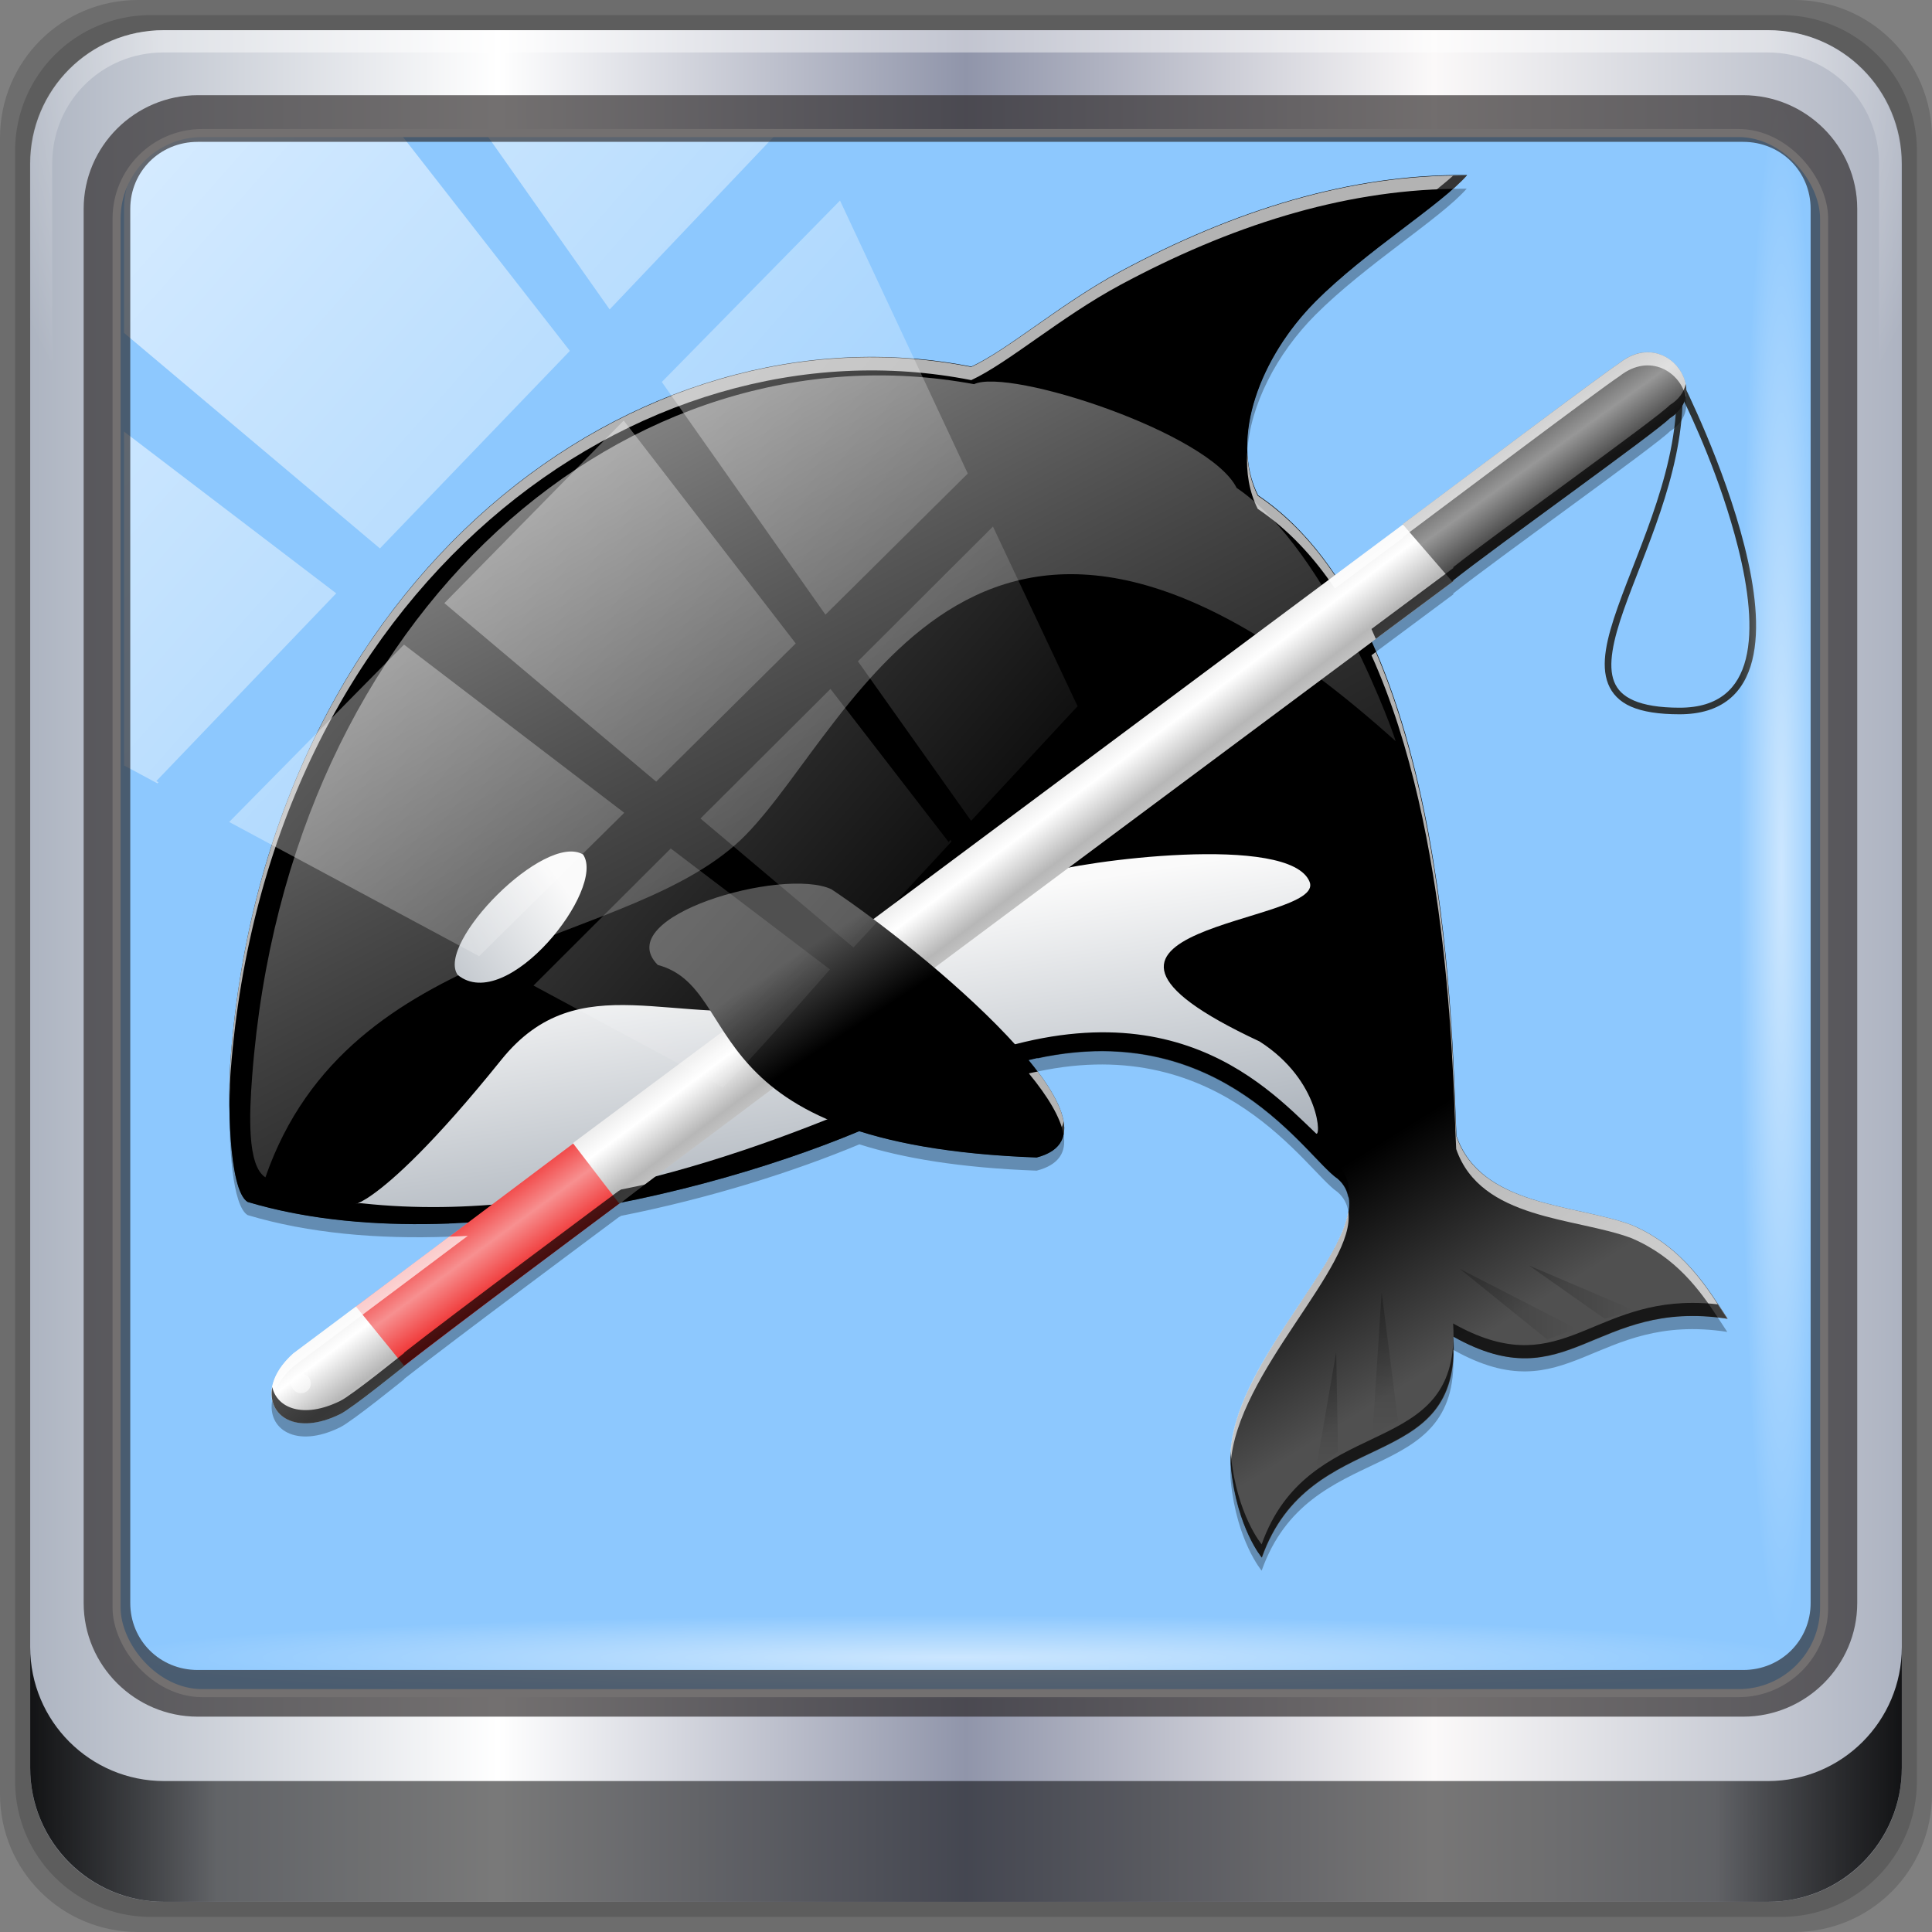<?xml version="1.0" encoding="UTF-8" standalone="no"?>
<!-- Created with Inkscape (http://www.inkscape.org/) -->

<svg
   xmlns:dc="http://purl.org/dc/elements/1.1/"
   xmlns:cc="http://creativecommons.org/ns#"
   xmlns:rdf="http://www.w3.org/1999/02/22-rdf-syntax-ns#"
   xmlns:svg="http://www.w3.org/2000/svg"
   xmlns="http://www.w3.org/2000/svg"
   xmlns:xlink="http://www.w3.org/1999/xlink"
   xmlns:sodipodi="http://sodipodi.sourceforge.net/DTD/sodipodi-0.dtd"
   xmlns:inkscape="http://www.inkscape.org/namespaces/inkscape"
   width="96"
   height="96"
   id="svg2"
   version="1.1"
   inkscape:version="0.92.2 5c3e80d, 2017-08-06"
   sodipodi:docname="strigi.svg">
  <rect width="100%" height="100%" fill="#808080" stroke="none"/>
  <script
     xlink:href=""
     id="script2985" />
  <defs
     id="defs4">
    <linearGradient
       id="linearGradient2215">
      <stop
         id="stop2217"
         offset="0" />
      <stop
         id="stop2219"
         style="stop-color:#505050"
         offset="1" />
    </linearGradient>
    <linearGradient
       id="linearGradient4152">
      <stop
         id="stop4154"
         style="stop-color:#788492"
         offset="0" />
      <stop
         id="stop4156"
         style="stop-color:#fafafa"
         offset="1" />
    </linearGradient>
    <linearGradient
       id="linearGradient4197"
       y2="48.566"
       gradientUnits="userSpaceOnUse"
       x2="26.937"
       gradientTransform="matrix(5.053,0,0,4.983,-6.78,-186.696)"
       y1="8.789"
       x1="5.559">
      <stop
         id="stop4201"
         style="stop-color:#fff;stop-opacity:.691"
         offset="0" />
      <stop
         id="stop4203"
         style="stop-opacity:0"
         offset="1" />
    </linearGradient>
    <linearGradient
       id="linearGradient3355">
      <stop
         id="stop3357"
         style="stop-color:#788492"
         offset="0" />
      <stop
         id="stop3359"
         style="stop-color:#fafafa"
         offset="1" />
    </linearGradient>
    <linearGradient
       id="linearGradient4242">
      <stop
         id="stop4244"
         offset="0" />
      <stop
         id="stop4246"
         style="stop-opacity:0"
         offset="1" />
    </linearGradient>
    <linearGradient
       id="linearGradient3366">
      <stop
         id="stop3368"
         offset="0" />
      <stop
         id="stop3370"
         style="stop-opacity:0"
         offset="1" />
    </linearGradient>
    <linearGradient
       id="linearGradient3373">
      <stop
         id="stop3375"
         offset="0" />
      <stop
         id="stop3377"
         style="stop-opacity:0"
         offset="1" />
    </linearGradient>
    <linearGradient
       id="linearGradient3380">
      <stop
         id="stop3382"
         offset="0" />
      <stop
         id="stop3384"
         style="stop-opacity:0"
         offset="1" />
    </linearGradient>
    <linearGradient
       id="linearGradient3403"
       y2="45.881"
       gradientUnits="userSpaceOnUse"
       x2="4.135"
       y1="43.936"
       x1="2.102">
      <stop
         id="stop11575"
         style="stop-color:#ef2929"
         offset="0" />
      <stop
         id="stop11585"
         style="stop-color:#f79090"
         offset=".5" />
      <stop
         id="stop11577"
         style="stop-color:#ef2929"
         offset="1" />
    </linearGradient>
    <linearGradient
       id="linearGradient6939">
      <stop
         id="stop6941"
         style="stop-color:#ddd"
         offset="0" />
      <stop
         id="stop6947"
         style="stop-color:#fff"
         offset=".333" />
      <stop
         id="stop6949"
         style="stop-color:#b7b7b7"
         offset=".667" />
      <stop
         id="stop6943"
         style="stop-color:#ddd"
         offset="1" />
    </linearGradient>
    <linearGradient
       id="linearGradient3415"
       y2="18.266"
       gradientUnits="userSpaceOnUse"
       x2="29.624"
       gradientTransform="translate(11.058,-11.78)"
       y1="16.543"
       x1="27.848">
      <stop
         id="stop11601"
         style="stop-color:#5b5b5b"
         offset="0" />
      <stop
         id="stop11603"
         style="stop-color:#979797"
         offset=".5" />
      <stop
         id="stop11605"
         style="stop-color:#454545"
         offset="1" />
    </linearGradient>
    <linearGradient
       id="linearGradient3404">
      <stop
         id="stop3406"
         style="stop-color:#ddd"
         offset="0" />
      <stop
         id="stop3408"
         style="stop-color:#fff"
         offset=".333" />
      <stop
         id="stop3410"
         style="stop-color:#b7b7b7"
         offset=".667" />
      <stop
         id="stop3412"
         style="stop-color:#ddd"
         offset="1" />
    </linearGradient>
    <linearGradient
       id="linearGradient3416">
      <stop
         id="stop3418"
         offset="0" />
      <stop
         id="stop3420"
         style="stop-color:#505050"
         offset="1" />
    </linearGradient>
    <radialGradient
       r="2.614"
       fy="46.454"
       fx="55.598"
       cy="46.454"
       cx="55.598"
       gradientTransform="matrix(0.395,-0.13,0.503,1.526,6.382,-26.002)"
       gradientUnits="userSpaceOnUse"
       id="radialGradient4097"
       xlink:href="#linearGradient3756-3"
       inkscape:collect="always" />
    <radialGradient
       r="2.614"
       fy="46.454"
       fx="55.598"
       cy="46.454"
       cx="55.598"
       gradientTransform="matrix(0.95,-0.313,1.21,3.668,-53.397,-103.875)"
       gradientUnits="userSpaceOnUse"
       id="radialGradient4095"
       xlink:href="#linearGradient3756-3"
       inkscape:collect="always" />
    <linearGradient
       y2="22.683"
       x2="41.864"
       y1="71.088"
       x1="41.646"
       gradientUnits="userSpaceOnUse"
       id="linearGradient4093"
       xlink:href="#linearGradient3744-1"
       inkscape:collect="always" />
    <linearGradient
       y2="46.271"
       x2="48.353"
       y1="24.342"
       x1="48.353"
       gradientUnits="userSpaceOnUse"
       id="linearGradient4091"
       xlink:href="#linearGradient3782-2"
       inkscape:collect="always" />
    <radialGradient
       r="16"
       fy="58.667"
       fx="48"
       cy="58.667"
       cx="48"
       gradientTransform="matrix(1,0,0,1.5,0,-24)"
       gradientUnits="userSpaceOnUse"
       id="radialGradient4089"
       xlink:href="#linearGradient3717-1"
       inkscape:collect="always" />
    <linearGradient
       y2="26"
       x2="52"
       y1="73"
       x1="51"
       gradientUnits="userSpaceOnUse"
       id="linearGradient4087"
       xlink:href="#linearGradient3692-9"
       inkscape:collect="always" />
    <linearGradient
       y2="24"
       x2="47"
       y1="74"
       x1="47"
       gradientUnits="userSpaceOnUse"
       id="linearGradient4085"
       xlink:href="#linearGradient3692-9"
       inkscape:collect="always" />
    <linearGradient
       y2="22.99"
       x2="49"
       y1="75"
       x1="49"
       gradientUnits="userSpaceOnUse"
       id="linearGradient4083"
       xlink:href="#linearGradient3692-9"
       inkscape:collect="always" />
    <linearGradient
       inkscape:collect="always"
       xlink:href="#linearGradient3692-9"
       id="linearGradient3963"
       gradientUnits="userSpaceOnUse"
       x1="51"
       y1="73"
       x2="52"
       y2="26" />
    <linearGradient
       id="linearGradient3942">
      <stop
         offset="0"
         style="stop-color:#000000;stop-opacity:1"
         id="stop3944" />
      <stop
         offset="1"
         style="stop-color:#000000;stop-opacity:0"
         id="stop3946" />
    </linearGradient>
    <linearGradient
       gradientUnits="userSpaceOnUse"
       xlink:href="#linearGradient3692-9"
       id="linearGradient3715-4"
       y2="26"
       x2="52"
       y1="73"
       x1="51" />
    <linearGradient
       id="linearGradient3935">
      <stop
         offset="0"
         style="stop-color:#000000;stop-opacity:1"
         id="stop3937" />
      <stop
         offset="1"
         style="stop-color:#000000;stop-opacity:0"
         id="stop3939" />
    </linearGradient>
    <linearGradient
       gradientUnits="userSpaceOnUse"
       xlink:href="#linearGradient3692-9"
       id="linearGradient3707-0"
       y2="24"
       x2="47"
       y1="74"
       x1="47" />
    <linearGradient
       id="linearGradient3692-9">
      <stop
         offset="0"
         style="stop-color:#000000;stop-opacity:1"
         id="stop3694-1" />
      <stop
         offset="1"
         style="stop-color:#000000;stop-opacity:0"
         id="stop3696-5" />
    </linearGradient>
    <linearGradient
       gradientUnits="userSpaceOnUse"
       xlink:href="#linearGradient3692-9"
       id="linearGradient3698-0"
       y2="22.99"
       x2="49"
       y1="75"
       x1="49" />
    <linearGradient
       id="linearGradient3924">
      <stop
         offset="0"
         style="stop-color:#ffffff;stop-opacity:1"
         id="stop3926" />
      <stop
         offset="1"
         style="stop-color:#ffffff;stop-opacity:0"
         id="stop3928" />
    </linearGradient>
    <radialGradient
       r="2.614"
       fy="46.454"
       fx="55.598"
       cy="46.454"
       cx="55.598"
       gradientTransform="matrix(0.395,-0.13,0.503,1.526,6.382,-26.002)"
       gradientUnits="userSpaceOnUse"
       id="radialGradient3895-1"
       xlink:href="#linearGradient3756-3"
       inkscape:collect="always" />
    <linearGradient
       id="linearGradient3756-3">
      <stop
         offset="0"
         style="stop-color:#ffffff;stop-opacity:1"
         id="stop3758-3" />
      <stop
         offset="1"
         style="stop-color:#ffffff;stop-opacity:0"
         id="stop3760-8" />
    </linearGradient>
    <radialGradient
       r="2.614"
       fy="46.454"
       fx="55.598"
       cy="46.454"
       cx="55.598"
       gradientTransform="matrix(0.95,-0.313,1.21,3.668,-53.397,-103.875)"
       gradientUnits="userSpaceOnUse"
       id="radialGradient3893-1"
       xlink:href="#linearGradient3756-3"
       inkscape:collect="always" />
    <linearGradient
       id="linearGradient3744-1">
      <stop
         offset="0"
         style="stop-color:#ffffff;stop-opacity:1"
         id="stop3746-6" />
      <stop
         offset="1"
         style="stop-color:#ffffff;stop-opacity:0"
         id="stop3748-5" />
    </linearGradient>
    <linearGradient
       y2="22.683"
       x2="41.864"
       y1="71.088"
       x1="41.646"
       gradientUnits="userSpaceOnUse"
       id="linearGradient3891-2"
       xlink:href="#linearGradient3744-1"
       inkscape:collect="always" />
    <linearGradient
       id="linearGradient3782-2">
      <stop
         offset="0"
         style="stop-color:#697c84;stop-opacity:1"
         id="stop3784-6" />
      <stop
         offset="1"
         style="stop-color:#697c84;stop-opacity:0"
         id="stop3786-0" />
    </linearGradient>
    <linearGradient
       y2="46.271"
       x2="48.353"
       y1="24.342"
       x1="48.353"
       gradientUnits="userSpaceOnUse"
       id="linearGradient3889-7"
       xlink:href="#linearGradient3782-2"
       inkscape:collect="always" />
    <linearGradient
       id="linearGradient3717-1">
      <stop
         offset="0"
         style="stop-color:#ffffff;stop-opacity:1"
         id="stop3719-4" />
      <stop
         offset="1"
         style="stop-color:#93a3aa;stop-opacity:1"
         id="stop3721-0" />
    </linearGradient>
    <radialGradient
       r="16"
       fy="58.667"
       fx="48"
       cy="58.667"
       cx="48"
       gradientTransform="matrix(1,0,0,1.5,0,-24)"
       gradientUnits="userSpaceOnUse"
       id="radialGradient3887-6"
       xlink:href="#linearGradient3717-1"
       inkscape:collect="always" />
    <radialGradient
       r="2.614"
       fy="46.454"
       fx="55.598"
       cy="46.454"
       cx="55.598"
       gradientTransform="matrix(0.395,-0.13,0.503,1.526,6.382,-26.002)"
       gradientUnits="userSpaceOnUse"
       id="radialGradient3895"
       xlink:href="#linearGradient3756"
       inkscape:collect="always" />
    <radialGradient
       r="2.614"
       fy="46.454"
       fx="55.598"
       cy="46.454"
       cx="55.598"
       gradientTransform="matrix(0.95,-0.313,1.21,3.668,-53.397,-103.875)"
       gradientUnits="userSpaceOnUse"
       id="radialGradient3893"
       xlink:href="#linearGradient3756"
       inkscape:collect="always" />
    <linearGradient
       y2="22.683"
       x2="41.864"
       y1="71.088"
       x1="41.646"
       gradientUnits="userSpaceOnUse"
       id="linearGradient3891"
       xlink:href="#linearGradient3744"
       inkscape:collect="always" />
    <linearGradient
       y2="46.271"
       x2="48.353"
       y1="24.342"
       x1="48.353"
       gradientUnits="userSpaceOnUse"
       id="linearGradient3889"
       xlink:href="#linearGradient3782"
       inkscape:collect="always" />
    <radialGradient
       r="16"
       fy="58.667"
       fx="48"
       cy="58.667"
       cx="48"
       gradientTransform="matrix(1,0,0,1.5,0,-24)"
       gradientUnits="userSpaceOnUse"
       id="radialGradient3887"
       xlink:href="#linearGradient3717"
       inkscape:collect="always" />
    <linearGradient
       y2="7.017"
       x2="45.448"
       y1="92.54"
       x1="45.448"
       gradientTransform="scale(1.006,0.994)"
       gradientUnits="userSpaceOnUse"
       id="linearGradient3839"
       xlink:href="#ButtonShadow-62"
       inkscape:collect="always" />
    <linearGradient
       y2="14.514"
       x2="50.528"
       y1="-28.642"
       x1="2.771"
       gradientUnits="userSpaceOnUse"
       id="linearGradient3837"
       xlink:href="#linearGradient4213-7"
       inkscape:collect="always" />
    <linearGradient
       y2="7.017"
       x2="45.448"
       y1="92.54"
       x1="45.448"
       gradientTransform="scale(1.006,0.994)"
       gradientUnits="userSpaceOnUse"
       id="linearGradient3835"
       xlink:href="#ButtonShadow-1"
       inkscape:collect="always" />
    <radialGradient
       r="43.199"
       fy="44.893"
       fx="13.948"
       cy="44.893"
       cx="13.948"
       gradientTransform="matrix(0.888,0,0,0.049,16.069,-98.752)"
       gradientUnits="userSpaceOnUse"
       id="radialGradient3833"
       xlink:href="#linearGradient4133"
       inkscape:collect="always" />
    <radialGradient
       r="43.199"
       fy="44.893"
       fx="13.948"
       cy="44.893"
       cx="13.948"
       gradientTransform="matrix(0.975,0,0,0.049,41.943,65.501)"
       gradientUnits="userSpaceOnUse"
       id="radialGradient3831"
       xlink:href="#linearGradient4133"
       inkscape:collect="always" />
    <linearGradient
       y2="88.172"
       x2="94.5"
       y1="88.172"
       x1="1.5"
       gradientTransform="translate(8.044,-14.666)"
       gradientUnits="userSpaceOnUse"
       id="linearGradient3829"
       xlink:href="#linearGradient3832-0-6-1-1"
       inkscape:collect="always" />
    <radialGradient
       r="42"
       fy="-27"
       fx="48"
       cy="-27"
       cx="48"
       gradientTransform="matrix(-1.072,0,0,-0.875,199.464,-19.126)"
       gradientUnits="userSpaceOnUse"
       id="radialGradient3827"
       xlink:href="#linearGradient4091-0-3-0-7"
       inkscape:collect="always" />
    <linearGradient
       y2="47"
       x2="90"
       y1="47"
       x1="6"
       gradientTransform="matrix(1.107,0,0,1.107,2.901,-18.701)"
       gradientUnits="userSpaceOnUse"
       id="linearGradient3825"
       xlink:href="#linearGradient6139-0"
       inkscape:collect="always" />
    <linearGradient
       id="linearGradient4208">
      <stop
         id="stop4210"
         style="stop-color:#f3840c;stop-opacity:1"
         offset="0" />
      <stop
         id="stop4212"
         style="stop-color:#f2b80c;stop-opacity:1"
         offset="1" />
    </linearGradient>
    <linearGradient
       id="linearGradient4084">
      <stop
         id="stop4086"
         style="stop-color:#537d6b;stop-opacity:1"
         offset="0" />
      <stop
         id="stop4088"
         style="stop-color:#92bbaa;stop-opacity:1"
         offset="1" />
    </linearGradient>
    <linearGradient
       x1="45.448"
       y1="92.54"
       x2="45.448"
       y2="7.017"
       id="ButtonShadow-62"
       gradientUnits="userSpaceOnUse"
       gradientTransform="scale(1.006,0.994)">
      <stop
         id="stop3750-6"
         style="stop-color:#000000;stop-opacity:1"
         offset="0" />
      <stop
         id="stop3752-8"
         style="stop-color:#000000;stop-opacity:0.588"
         offset="1" />
    </linearGradient>
    <linearGradient
       id="linearGradient3737-5">
      <stop
         id="stop3739-0"
         style="stop-color:#ffffff;stop-opacity:1"
         offset="0" />
      <stop
         id="stop3741-8"
         style="stop-color:#ffffff;stop-opacity:0"
         offset="1" />
    </linearGradient>
    <filter
       color-interpolation-filters="sRGB"
       id="filter3174-36">
      <feGaussianBlur
         id="feGaussianBlur3176-3"
         stdDeviation="1.71" />
    </filter>
    <linearGradient
       x1="36.357"
       y1="6"
       x2="36.357"
       y2="63.893"
       id="linearGradient3188-8"
       xlink:href="#linearGradient3737-5"
       gradientUnits="userSpaceOnUse" />
    <filter
       x="-0.192"
       y="-0.192"
       width="1.384"
       height="1.384"
       color-interpolation-filters="sRGB"
       id="filter3794-5">
      <feGaussianBlur
         id="feGaussianBlur3796-5"
         stdDeviation="5.28" />
    </filter>
    <linearGradient
       x1="48"
       y1="20.221"
       x2="48"
       y2="138.661"
       id="linearGradient3613-7"
       xlink:href="#linearGradient3737-5"
       gradientUnits="userSpaceOnUse" />
    <radialGradient
       cx="48"
       cy="90.172"
       r="42"
       fx="48"
       fy="90.172"
       id="radialGradient3619-8"
       xlink:href="#linearGradient3737-5"
       gradientUnits="userSpaceOnUse"
       gradientTransform="matrix(1.157,0,0,0.996,-7.551,0.197)" />
    <clipPath
       id="clipPath3613-7">
      <rect
         width="84"
         height="84"
         rx="6"
         ry="6"
         x="6"
         y="6"
         id="rect3615-9"
         style="fill:#ffffff;fill-opacity:1;fill-rule:nonzero;stroke:none" />
    </clipPath>
    <linearGradient
       id="linearGradient556">
      <stop
         id="stop557"
         style="stop-color:#ffffff;stop-opacity:1"
         offset="0" />
      <stop
         id="stop558"
         style="stop-color:#8f8f8f;stop-opacity:1"
         offset="1" />
    </linearGradient>
    <linearGradient
       id="linearGradient561">
      <stop
         id="stop562"
         style="stop-color:#72a6db;stop-opacity:1"
         offset="0" />
      <stop
         id="stop563"
         style="stop-color:#4974aa;stop-opacity:1"
         offset="1" />
    </linearGradient>
    <linearGradient
       id="linearGradient635">
      <stop
         id="stop636"
         style="stop-color:#ffffff;stop-opacity:1"
         offset="0" />
      <stop
         id="stop637"
         style="stop-color:#ffffff;stop-opacity:0.176"
         offset="1" />
    </linearGradient>
    <linearGradient
       id="linearGradient564">
      <stop
         id="stop565"
         style="stop-color:#3278c6;stop-opacity:1"
         offset="0" />
      <stop
         id="stop566"
         style="stop-color:#264980;stop-opacity:1"
         offset="1" />
    </linearGradient>
    <linearGradient
       id="linearGradient604">
      <stop
         id="stop605"
         style="stop-color:#000000;stop-opacity:0.239"
         offset="0" />
      <stop
         id="stop606"
         style="stop-color:#000000;stop-opacity:0"
         offset="1" />
    </linearGradient>
    <linearGradient
       id="linearGradient641">
      <stop
         id="stop642"
         style="stop-color:#000000;stop-opacity:0.416"
         offset="0" />
      <stop
         id="stop643"
         style="stop-color:#000000;stop-opacity:0"
         offset="1" />
    </linearGradient>
    <radialGradient
       cx="24.218"
       cy="13.492"
       r="10.214"
       fx="24.218"
       fy="13.492"
       id="radialGradient4058"
       xlink:href="#linearGradient556"
       gradientUnits="userSpaceOnUse"
       gradientTransform="scale(0.888,1.127)"
       spreadMethod="pad" />
    <radialGradient
       cx="31.638"
       cy="4.291"
       r="6.114"
       fx="31.638"
       fy="4.291"
       id="radialGradient4060"
       xlink:href="#linearGradient561"
       gradientUnits="userSpaceOnUse"
       gradientTransform="scale(1.061,0.942)"
       spreadMethod="pad" />
    <linearGradient
       x1="66.897"
       y1="9.709"
       x2="68.417"
       y2="18.199"
       id="linearGradient4062"
       xlink:href="#linearGradient561"
       gradientUnits="userSpaceOnUse"
       gradientTransform="scale(0.578,1.73)"
       spreadMethod="pad" />
    <linearGradient
       x1="42.008"
       y1="5.456"
       x2="56.889"
       y2="14.642"
       id="linearGradient4064"
       xlink:href="#linearGradient635"
       gradientUnits="userSpaceOnUse"
       gradientTransform="scale(0.653,1.531)"
       spreadMethod="pad" />
    <radialGradient
       cx="15.486"
       cy="16.135"
       r="27.532"
       fx="15.486"
       fy="16.135"
       id="radialGradient4066"
       xlink:href="#linearGradient564"
       gradientUnits="userSpaceOnUse"
       gradientTransform="scale(0.993,1.007)"
       spreadMethod="pad" />
    <linearGradient
       x1="40.971"
       y1="41.885"
       x2="23.981"
       y2="21.709"
       id="linearGradient4068"
       xlink:href="#linearGradient604"
       gradientUnits="userSpaceOnUse"
       gradientTransform="scale(0.993,1.007)"
       spreadMethod="pad" />
    <radialGradient
       cx="56.925"
       cy="25.591"
       r="5.343"
       fx="56.925"
       fy="25.591"
       id="radialGradient4070"
       xlink:href="#linearGradient561"
       gradientUnits="userSpaceOnUse"
       gradientTransform="scale(1.122,0.891)"
       spreadMethod="pad" />
    <linearGradient
       x1="25.033"
       y1="15.336"
       x2="25.338"
       y2="24.687"
       id="linearGradient4072"
       xlink:href="#linearGradient635"
       gradientUnits="userSpaceOnUse"
       gradientTransform="scale(0.96,1.042)"
       spreadMethod="pad" />
    <linearGradient
       x1="27.607"
       y1="16.387"
       x2="28.115"
       y2="24.093"
       id="linearGradient4074"
       xlink:href="#linearGradient556"
       gradientUnits="userSpaceOnUse"
       gradientTransform="scale(0.888,1.127)"
       spreadMethod="pad" />
    <radialGradient
       cx="32.369"
       cy="3.356"
       r="6.057"
       fx="32.369"
       fy="3.356"
       id="radialGradient4076"
       xlink:href="#linearGradient561"
       gradientUnits="userSpaceOnUse"
       gradientTransform="scale(1.04,0.961)"
       spreadMethod="pad" />
    <linearGradient
       x1="36.83"
       y1="47.909"
       x2="37.26"
       y2="54.864"
       id="linearGradient4078"
       xlink:href="#linearGradient561"
       gradientUnits="userSpaceOnUse"
       gradientTransform="scale(1.517,0.659)"
       spreadMethod="pad" />
    <linearGradient
       x1="29.954"
       y1="68.697"
       x2="30.472"
       y2="63.224"
       id="linearGradient4080"
       xlink:href="#linearGradient641"
       gradientUnits="userSpaceOnUse"
       gradientTransform="scale(1.847,0.541)"
       spreadMethod="pad" />
    <linearGradient
       x1="29.049"
       y1="63.282"
       x2="29.396"
       y2="68.898"
       id="linearGradient4082"
       xlink:href="#linearGradient561"
       gradientUnits="userSpaceOnUse"
       gradientTransform="scale(1.926,0.519)"
       spreadMethod="pad" />
    <linearGradient
       x1="48"
       y1="6"
       x2="48"
       y2="109.107"
       id="linearGradient4152-7"
       xlink:href="#linearGradient3737-5"
       gradientUnits="userSpaceOnUse" />
    <linearGradient
       x1="48"
       y1="90"
       x2="48"
       y2="5.988"
       id="linearGradient4206"
       xlink:href="#linearGradient4084"
       gradientUnits="userSpaceOnUse" />
    <linearGradient
       x1="48"
       y1="90"
       x2="48"
       y2="5.988"
       id="linearGradient4214"
       xlink:href="#linearGradient4208"
       gradientUnits="userSpaceOnUse" />
    <linearGradient
       x1="45.448"
       y1="92.54"
       x2="45.448"
       y2="7.017"
       id="ButtonShadow-0-0"
       gradientUnits="userSpaceOnUse"
       gradientTransform="matrix(1.006,0,0,0.994,100,0)">
      <stop
         id="stop3750-8-3"
         style="stop-color:#000000;stop-opacity:1"
         offset="0" />
      <stop
         id="stop3752-5-0"
         style="stop-color:#000000;stop-opacity:0.588"
         offset="1" />
    </linearGradient>
    <linearGradient
       x1="32.251"
       y1="6.132"
       x2="32.251"
       y2="90.239"
       id="linearGradient3780-3"
       xlink:href="#ButtonShadow-0-0"
       gradientUnits="userSpaceOnUse"
       gradientTransform="matrix(1.024,0,0,1.012,-1.143,-98.071)" />
    <linearGradient
       x1="32.251"
       y1="6.132"
       x2="32.251"
       y2="90.239"
       id="linearGradient3772-3"
       xlink:href="#ButtonShadow-0-0"
       gradientUnits="userSpaceOnUse"
       gradientTransform="matrix(1.024,0,0,1.012,-1.143,-98.071)" />
    <linearGradient
       x1="32.251"
       y1="6.132"
       x2="32.251"
       y2="90.239"
       id="linearGradient3725-4"
       xlink:href="#ButtonShadow-0-0"
       gradientUnits="userSpaceOnUse"
       gradientTransform="matrix(1.024,0,0,1.012,-1.143,-98.071)" />
    <linearGradient
       x1="32.251"
       y1="6.132"
       x2="32.251"
       y2="90.239"
       id="linearGradient3721-2"
       xlink:href="#ButtonShadow-0-0"
       gradientUnits="userSpaceOnUse"
       gradientTransform="translate(0,-97)" />
    <linearGradient
       x1="32.251"
       y1="6.132"
       x2="32.251"
       y2="90.239"
       id="linearGradient3059"
       xlink:href="#ButtonShadow-0-0"
       gradientUnits="userSpaceOnUse"
       gradientTransform="matrix(1.024,0,0,1.012,-1.143,-98.071)" />
    <linearGradient
       id="linearGradient4281-6-1">
      <stop
         id="stop4283-9-3"
         style="stop-color:#1e1e1e;stop-opacity:1"
         offset="0" />
      <stop
         id="stop4285-8-23"
         style="stop-color:#505050;stop-opacity:1"
         offset="1" />
    </linearGradient>
    <linearGradient
       x1="15.996"
       y1="47.996"
       x2="79.996"
       y2="47.996"
       id="linearGradient3299"
       xlink:href="#linearGradient4281-6-1"
       gradientUnits="userSpaceOnUse"
       gradientTransform="matrix(0,1,-1,0,70.996,0.004)" />
    <filter
       color-interpolation-filters="sRGB"
       id="filter3174-3">
      <feGaussianBlur
         id="feGaussianBlur3176-6"
         stdDeviation="1.71" />
    </filter>
    <linearGradient
       x1="45.448"
       y1="92.54"
       x2="45.448"
       y2="7.017"
       id="ButtonShadow-1"
       gradientUnits="userSpaceOnUse"
       gradientTransform="scale(1.006,0.994)">
      <stop
         id="stop3750-9"
         style="stop-color:#000000;stop-opacity:1"
         offset="0" />
      <stop
         id="stop3752-9"
         style="stop-color:#000000;stop-opacity:0.588"
         offset="1" />
    </linearGradient>
    <linearGradient
       id="linearGradient4281-6-7">
      <stop
         id="stop4283-9-0"
         style="stop-color:#1e1e1e;stop-opacity:1"
         offset="0" />
      <stop
         id="stop4285-8-2"
         style="stop-color:#505050;stop-opacity:1"
         offset="1" />
    </linearGradient>
    <linearGradient
       x1="48"
       y1="16"
       x2="48"
       y2="80"
       id="linearGradient4416"
       xlink:href="#linearGradient4281-6-7"
       gradientUnits="userSpaceOnUse" />
    <filter
       color-interpolation-filters="sRGB"
       id="filter3174-0">
      <feGaussianBlur
         id="feGaussianBlur3176-7"
         stdDeviation="1.71" />
    </filter>
    <linearGradient
       x1="45.448"
       y1="92.54"
       x2="45.448"
       y2="7.017"
       id="ButtonShadow-6"
       gradientUnits="userSpaceOnUse"
       gradientTransform="scale(1.006,0.994)">
      <stop
         id="stop3750-4"
         style="stop-color:#000000;stop-opacity:1"
         offset="0" />
      <stop
         id="stop3752-4"
         style="stop-color:#000000;stop-opacity:0.588"
         offset="1" />
    </linearGradient>
    <linearGradient
       y2="14.514"
       x2="50.528"
       y1="-28.642"
       x1="2.771"
       gradientUnits="userSpaceOnUse"
       id="linearGradient7466"
       xlink:href="#linearGradient4213-7"
       inkscape:collect="always" />
    <radialGradient
       r="43.199"
       fy="44.893"
       fx="13.948"
       cy="44.893"
       cx="13.948"
       gradientTransform="matrix(0.888,0,0,0.049,16.069,-98.752)"
       gradientUnits="userSpaceOnUse"
       id="radialGradient7464"
       xlink:href="#linearGradient4133"
       inkscape:collect="always" />
    <radialGradient
       r="43.199"
       fy="44.893"
       fx="13.948"
       cy="44.893"
       cx="13.948"
       gradientTransform="matrix(0.975,0,0,0.049,41.943,65.501)"
       gradientUnits="userSpaceOnUse"
       id="radialGradient7462"
       xlink:href="#linearGradient4133"
       inkscape:collect="always" />
    <linearGradient
       y2="88.172"
       x2="94.5"
       y1="88.172"
       x1="1.5"
       gradientTransform="translate(8.044,-14.666)"
       gradientUnits="userSpaceOnUse"
       id="linearGradient7460"
       xlink:href="#linearGradient3832-0-6-1-1"
       inkscape:collect="always" />
    <radialGradient
       r="42"
       fy="-27"
       fx="48"
       cy="-27"
       cx="48"
       gradientTransform="matrix(-1.072,0,0,-0.875,199.464,-19.126)"
       gradientUnits="userSpaceOnUse"
       id="radialGradient7430"
       xlink:href="#linearGradient4091-0-3-0-7"
       inkscape:collect="always" />
    <radialGradient
       r="41"
       fy="6.213"
       fx="158"
       cy="6.213"
       cx="158"
       gradientTransform="matrix(0,1.621,-2.038,0,65.295,-227.084)"
       gradientUnits="userSpaceOnUse"
       id="radialGradient7428"
       xlink:href="#linearGradient3888-8-4-8-6"
       inkscape:collect="always" />
    <linearGradient
       y2="47"
       x2="90"
       y1="47"
       x1="6"
       gradientTransform="matrix(1.107,0,0,1.107,2.901,-18.701)"
       gradientUnits="userSpaceOnUse"
       id="linearGradient7426"
       xlink:href="#linearGradient6139-0"
       inkscape:collect="always" />
    <linearGradient
       id="linearGradient6139-0">
      <stop
         id="stop6141-2"
         offset="0"
         style="stop-color:#adb4c1;stop-opacity:1;" />
      <stop
         style="stop-color:#ffffff;stop-opacity:1;"
         offset="0.25"
         id="stop6151-0" />
      <stop
         style="stop-color:#9095aa;stop-opacity:1;"
         offset="0.5"
         id="stop6147-1" />
      <stop
         id="stop6149-4"
         offset="0.75"
         style="stop-color:#fbf9f9;stop-opacity:1;" />
      <stop
         id="stop6143-4"
         offset="1"
         style="stop-color:#adb3c1;stop-opacity:1;" />
    </linearGradient>
    <linearGradient
       inkscape:collect="always"
       xlink:href="#linearGradient6139-0"
       id="linearGradient4071"
       gradientUnits="userSpaceOnUse"
       gradientTransform="matrix(1.107,0,0,1.107,2.901,-18.701)"
       x1="6"
       y1="47"
       x2="90"
       y2="47" />
    <linearGradient
       id="linearGradient4091-0-3-0-7">
      <stop
         style="stop-color:#ffffff;stop-opacity:1;"
         offset="0"
         id="stop4093-3-6-4-2" />
      <stop
         id="stop4099-6-1-8-3"
         offset="0.8"
         style="stop-color:#ffffff;stop-opacity:1;" />
      <stop
         style="stop-color:#ffffff;stop-opacity:0;"
         offset="1"
         id="stop4095-1-0-7-9" />
    </linearGradient>
    <radialGradient
       inkscape:collect="always"
       xlink:href="#linearGradient4091-0-3-0-7"
       id="radialGradient4075"
       gradientUnits="userSpaceOnUse"
       gradientTransform="matrix(-1.072,0,0,-0.875,199.464,-19.126)"
       cx="48"
       cy="-27"
       fx="48"
       fy="-27"
       r="42" />
    <linearGradient
       inkscape:collect="always"
       id="linearGradient3888-8-4-8-6">
      <stop
         style="stop-color:#ffffff;stop-opacity:1;"
         offset="0"
         id="stop3890-4-7-9-7" />
      <stop
         style="stop-color:#ffffff;stop-opacity:0;"
         offset="1"
         id="stop3892-5-8-2-7" />
    </linearGradient>
    <radialGradient
       inkscape:collect="always"
       xlink:href="#linearGradient3888-8-4-8-6"
       id="radialGradient4073"
       gradientUnits="userSpaceOnUse"
       gradientTransform="matrix(0,1.621,-2.038,0,160.664,-243.037)"
       cx="158"
       cy="6.213"
       fx="158"
       fy="6.213"
       r="41" />
    <linearGradient
       id="linearGradient7067">
      <stop
         id="stop7069"
         style="stop-color:#000000;stop-opacity:1"
         offset="0" />
      <stop
         id="stop7071"
         style="stop-color:#000000;stop-opacity:0"
         offset="1" />
    </linearGradient>
    <linearGradient
       y2="57.665"
       x2="127.416"
       y1="48.029"
       x1="47.998"
       gradientUnits="userSpaceOnUse"
       id="linearGradient6448-0"
       xlink:href="#linearGradient4047-2-9-1"
       inkscape:collect="always" />
    <linearGradient
       id="linearGradient7060">
      <stop
         id="stop7062"
         style="stop-color:#000000;stop-opacity:1"
         offset="0" />
      <stop
         id="stop7064"
         style="stop-color:#000000;stop-opacity:0"
         offset="1" />
    </linearGradient>
    <linearGradient
       y2="60.29"
       x2="127.052"
       y1="48.029"
       x1="47.997"
       gradientUnits="userSpaceOnUse"
       id="linearGradient6446-1"
       xlink:href="#linearGradient4047-2-9-1"
       inkscape:collect="always" />
    <linearGradient
       id="linearGradient7053">
      <stop
         id="stop7055"
         style="stop-color:#000000;stop-opacity:1"
         offset="0" />
      <stop
         id="stop7057"
         style="stop-color:#000000;stop-opacity:0"
         offset="1" />
    </linearGradient>
    <linearGradient
       y2="62.839"
       x2="126.673"
       y1="48.032"
       x1="48.055"
       gradientUnits="userSpaceOnUse"
       id="linearGradient6444-4"
       xlink:href="#linearGradient4047-2-9-1"
       inkscape:collect="always" />
    <linearGradient
       id="linearGradient7046">
      <stop
         id="stop7048"
         style="stop-color:#000000;stop-opacity:1"
         offset="0" />
      <stop
         id="stop7050"
         style="stop-color:#000000;stop-opacity:0"
         offset="1" />
    </linearGradient>
    <linearGradient
       y2="66.233"
       x2="126.139"
       y1="48.047"
       x1="48.234"
       gradientUnits="userSpaceOnUse"
       id="linearGradient6442-5"
       xlink:href="#linearGradient4071-3-8-2"
       inkscape:collect="always" />
    <linearGradient
       id="linearGradient7039">
      <stop
         id="stop7041"
         style="stop-color:#000000;stop-opacity:1"
         offset="0" />
      <stop
         id="stop7043"
         style="stop-color:#000000;stop-opacity:0"
         offset="1" />
    </linearGradient>
    <linearGradient
       y2="57.665"
       x2="127.416"
       y1="48.029"
       x1="47.998"
       gradientUnits="userSpaceOnUse"
       id="linearGradient6440-3"
       xlink:href="#linearGradient4047-2-9-1"
       inkscape:collect="always" />
    <linearGradient
       id="linearGradient7032">
      <stop
         id="stop7034"
         style="stop-color:#000000;stop-opacity:1"
         offset="0" />
      <stop
         id="stop7036"
         style="stop-color:#000000;stop-opacity:0"
         offset="1" />
    </linearGradient>
    <linearGradient
       y2="60.29"
       x2="127.052"
       y1="48.029"
       x1="47.997"
       gradientUnits="userSpaceOnUse"
       id="linearGradient6438-0"
       xlink:href="#linearGradient4047-2-9-1"
       inkscape:collect="always" />
    <linearGradient
       id="linearGradient7025">
      <stop
         id="stop7027"
         style="stop-color:#000000;stop-opacity:1"
         offset="0" />
      <stop
         id="stop7029"
         style="stop-color:#000000;stop-opacity:0"
         offset="1" />
    </linearGradient>
    <linearGradient
       y2="62.839"
       x2="126.673"
       y1="48.032"
       x1="48.055"
       gradientUnits="userSpaceOnUse"
       id="linearGradient6436-8"
       xlink:href="#linearGradient4047-2-9-1"
       inkscape:collect="always" />
    <linearGradient
       id="linearGradient7018">
      <stop
         id="stop7020"
         style="stop-color:#000000;stop-opacity:1"
         offset="0" />
      <stop
         id="stop7022"
         style="stop-color:#000000;stop-opacity:0"
         offset="1" />
    </linearGradient>
    <linearGradient
       y2="66.233"
       x2="126.139"
       y1="48.047"
       x1="48.234"
       gradientUnits="userSpaceOnUse"
       id="linearGradient6434-0"
       xlink:href="#linearGradient4071-3-8-2"
       inkscape:collect="always" />
    <linearGradient
       id="linearGradient3780-6-5-9-0">
      <stop
         id="stop3782-4-0-0"
         style="stop-color:#000000;stop-opacity:0"
         offset="0" />
      <stop
         id="stop3784-9-4-1"
         style="stop-color:#000000;stop-opacity:1"
         offset="1" />
    </linearGradient>
    <radialGradient
       r="28.879"
       fy="47.887"
       fx="48.265"
       cy="47.887"
       cx="48.265"
       gradientTransform="matrix(1,0,0,1.014,-30,-0.661)"
       gradientUnits="userSpaceOnUse"
       id="radialGradient6424-3"
       xlink:href="#linearGradient3780-6-5-9-0"
       inkscape:collect="always" />
    <linearGradient
       id="linearGradient3796-9-2-7">
      <stop
         id="stop3798-4-9-5"
         style="stop-color:#ffffff;stop-opacity:0"
         offset="0" />
      <stop
         id="stop3800-9-6-6"
         style="stop-color:#ffffff;stop-opacity:1"
         offset="1" />
    </linearGradient>
    <radialGradient
       r="30.64"
       fy="47.598"
       fx="48.41"
       cy="47.598"
       cx="48.41"
       gradientTransform="matrix(1,0,0,0.985,-30,0.716)"
       gradientUnits="userSpaceOnUse"
       id="radialGradient6422-6"
       xlink:href="#linearGradient3796-9-2-7"
       inkscape:collect="always" />
    <linearGradient
       id="linearGradient7003">
      <stop
         id="stop7005"
         style="stop-color:#000000;stop-opacity:1"
         offset="0" />
      <stop
         id="stop7007"
         style="stop-color:#000000;stop-opacity:0"
         offset="1" />
    </linearGradient>
    <linearGradient
       y2="57.665"
       x2="127.416"
       y1="48.029"
       x1="47.998"
       gradientUnits="userSpaceOnUse"
       id="linearGradient6420-5"
       xlink:href="#linearGradient4047-2-9-1"
       inkscape:collect="always" />
    <linearGradient
       id="linearGradient6996">
      <stop
         id="stop6998"
         style="stop-color:#000000;stop-opacity:1"
         offset="0" />
      <stop
         id="stop7000"
         style="stop-color:#000000;stop-opacity:0"
         offset="1" />
    </linearGradient>
    <linearGradient
       y2="60.29"
       x2="127.052"
       y1="48.029"
       x1="47.997"
       gradientUnits="userSpaceOnUse"
       id="linearGradient6418-1"
       xlink:href="#linearGradient4047-2-9-1"
       inkscape:collect="always" />
    <linearGradient
       id="linearGradient4047-2-9-1">
      <stop
         id="stop4049-0-1-5"
         style="stop-color:#000000;stop-opacity:1"
         offset="0" />
      <stop
         id="stop4051-5-5-8"
         style="stop-color:#000000;stop-opacity:0"
         offset="1" />
    </linearGradient>
    <linearGradient
       y2="62.839"
       x2="126.673"
       y1="48.032"
       x1="48.055"
       gradientUnits="userSpaceOnUse"
       id="linearGradient6416-7"
       xlink:href="#linearGradient4047-2-9-1"
       inkscape:collect="always" />
    <linearGradient
       id="linearGradient4071-3-8-2">
      <stop
         id="stop4073-8-8-6"
         style="stop-color:#000000;stop-opacity:1"
         offset="0" />
      <stop
         id="stop4075-4-4-8"
         style="stop-color:#000000;stop-opacity:0"
         offset="1" />
    </linearGradient>
    <linearGradient
       y2="66.233"
       x2="126.139"
       y1="48.047"
       x1="48.234"
       gradientUnits="userSpaceOnUse"
       id="linearGradient6414-8"
       xlink:href="#linearGradient4071-3-8-2"
       inkscape:collect="always" />
    <clipPath
       id="clipPath4194-1-2-5">
      <rect
         width="84"
         height="84"
         rx="6"
         ry="6"
         x="6"
         y="6"
         id="rect4196-1-6-2"
         style="fill:#ff00ff;fill-opacity:1;fill-rule:nonzero;stroke:none" />
    </clipPath>
    <linearGradient
       id="linearGradient3832-0-6-1-1">
      <stop
         style="stop-color:#000000;stop-opacity:1;"
         offset="0"
         id="stop3834-6-3-7-1" />
      <stop
         id="stop3872-2-4"
         offset="0.1"
         style="stop-color:#000000;stop-opacity:0.588;" />
      <stop
         style="stop-color:#000000;stop-opacity:0.588;"
         offset="0.9"
         id="stop3844-6-2-7-6" />
      <stop
         style="stop-color:#000000;stop-opacity:1;"
         offset="1"
         id="stop3836-5-0-2-9" />
    </linearGradient>
    <linearGradient
       gradientTransform="translate(8.044,-14.666)"
       inkscape:collect="always"
       xlink:href="#linearGradient3832-0-6-1-1"
       id="linearGradient4129"
       x1="1.5"
       y1="88.172"
       x2="94.5"
       y2="88.172"
       gradientUnits="userSpaceOnUse" />
    <radialGradient
       inkscape:collect="always"
       xlink:href="#linearGradient4133"
       id="radialGradient4139"
       cx="13.948"
       cy="44.893"
       fx="13.948"
       fy="44.893"
       r="43.199"
       gradientTransform="matrix(0.975,0,0,0.049,41.943,65.501)"
       gradientUnits="userSpaceOnUse" />
    <linearGradient
       inkscape:collect="always"
       id="linearGradient4133">
      <stop
         style="stop-color:#ffffff;stop-opacity:1;"
         offset="0"
         id="stop4135" />
      <stop
         style="stop-color:#ffffff;stop-opacity:0;"
         offset="1"
         id="stop4137" />
    </linearGradient>
    <radialGradient
       inkscape:collect="always"
       xlink:href="#linearGradient4133"
       id="radialGradient4143"
       gradientUnits="userSpaceOnUse"
       gradientTransform="matrix(0.888,0,0,0.049,16.069,-98.752)"
       cx="13.948"
       cy="44.893"
       fx="13.948"
       fy="44.893"
       r="43.199" />
    <clipPath
       clipPathUnits="userSpaceOnUse"
       id="clipPath4156-4">
      <path
         style="opacity:0.6;fill:#ffffff;fill-opacity:1;stroke:none"
         d="m 27.046,-55.695 -14.214,13.321 0.061,0 15.653,21.771 10.231,-10.546 C 38.562,-32.302 27.468,-54.819 27.046,-55.695 z M 9.647,-39.383 -5.241,-25.321 15.988,-7.806 26.372,-18.383 9.647,-39.383 z m 31.491,12.951 -9.741,9.714 8.945,12.458 7.781,-7.555 -6.984,-14.617 z m -49.84,4.379 -13.754,12.982 26.283,13.846 0.061,-0.062 -0.123,-0.062 L 13.599,-5.401 -8.702,-22.053 z m 38.015,7.401 -9.803,9.775 11.579,9.559 7.628,-7.401 -8.669,-11.009 -0.735,-0.925 z m 20.187,5.674 -7.383,7.216 6.188,8.542 5.82,-6.137 -4.626,-9.621 z m -32.195,6.322 -9.557,9.498 13.662,7.185 7.934,-7.678 -12.039,-9.004 z m 23.312,2.374 -7.107,6.938 8.363,6.907 5.361,-5.674 -0.061,-0.092 -0.092,0.123 -6.464,-8.203 z m -8.73,8.542 -7.505,7.339 10.354,5.458 c 1.397,-1.321 5.675,-6.123 5.851,-6.322 L 31.886,8.26 z"
         id="path4158-0"
         inkscape:connector-curvature="0" />
    </clipPath>
    <linearGradient
       inkscape:collect="always"
       id="linearGradient4213-7">
      <stop
         style="stop-color:#ffffff;stop-opacity:1;"
         offset="0"
         id="stop4215-6" />
      <stop
         style="stop-color:#ffffff;stop-opacity:0;"
         offset="1"
         id="stop4217-5" />
    </linearGradient>
    <linearGradient
       inkscape:collect="always"
       xlink:href="#linearGradient4213-7"
       id="linearGradient4767"
       gradientUnits="userSpaceOnUse"
       x1="2.771"
       y1="-28.642"
       x2="50.528"
       y2="14.514" />
    <radialGradient
       cx="24.218"
       cy="13.492"
       r="10.214"
       fx="24.218"
       fy="13.492"
       id="radialGradient4058-6"
       xlink:href="#linearGradient556-8"
       gradientUnits="userSpaceOnUse"
       gradientTransform="scale(0.888,1.127)"
       spreadMethod="pad" />
    <linearGradient
       id="linearGradient556-8">
      <stop
         id="stop557-9"
         style="stop-color:#ffffff;stop-opacity:1"
         offset="0" />
      <stop
         id="stop558-4"
         style="stop-color:#8f8f8f;stop-opacity:1"
         offset="1" />
    </linearGradient>
    <radialGradient
       cx="31.638"
       cy="4.291"
       r="6.114"
       fx="31.638"
       fy="4.291"
       id="radialGradient4060-3"
       xlink:href="#linearGradient561-8"
       gradientUnits="userSpaceOnUse"
       gradientTransform="scale(1.061,0.942)"
       spreadMethod="pad" />
    <linearGradient
       id="linearGradient561-8">
      <stop
         id="stop562-9"
         style="stop-color:#72a6db;stop-opacity:1"
         offset="0" />
      <stop
         id="stop563-6"
         style="stop-color:#4974aa;stop-opacity:1"
         offset="1" />
    </linearGradient>
    <linearGradient
       x1="66.897"
       y1="9.709"
       x2="68.417"
       y2="18.199"
       id="linearGradient4062-2"
       xlink:href="#linearGradient561-8"
       gradientUnits="userSpaceOnUse"
       gradientTransform="scale(0.578,1.73)"
       spreadMethod="pad" />
    <linearGradient
       id="linearGradient3635">
      <stop
         id="stop3637"
         style="stop-color:#72a6db;stop-opacity:1"
         offset="0" />
      <stop
         id="stop3639"
         style="stop-color:#4974aa;stop-opacity:1"
         offset="1" />
    </linearGradient>
    <linearGradient
       x1="42.008"
       y1="5.456"
       x2="56.889"
       y2="14.642"
       id="linearGradient4064-8"
       xlink:href="#linearGradient635-7"
       gradientUnits="userSpaceOnUse"
       gradientTransform="scale(0.653,1.531)"
       spreadMethod="pad" />
    <linearGradient
       id="linearGradient635-7">
      <stop
         id="stop636-2"
         style="stop-color:#ffffff;stop-opacity:1"
         offset="0" />
      <stop
         id="stop637-8"
         style="stop-color:#ffffff;stop-opacity:0.176"
         offset="1" />
    </linearGradient>
    <radialGradient
       cx="15.486"
       cy="16.135"
       r="27.532"
       fx="15.486"
       fy="16.135"
       id="radialGradient4066-6"
       xlink:href="#linearGradient564-1"
       gradientUnits="userSpaceOnUse"
       gradientTransform="scale(0.993,1.007)"
       spreadMethod="pad" />
    <linearGradient
       id="linearGradient564-1">
      <stop
         id="stop565-3"
         style="stop-color:#3278c6;stop-opacity:1"
         offset="0" />
      <stop
         id="stop566-4"
         style="stop-color:#264980;stop-opacity:1"
         offset="1" />
    </linearGradient>
    <linearGradient
       x1="40.971"
       y1="41.885"
       x2="23.981"
       y2="21.709"
       id="linearGradient4068-8"
       xlink:href="#linearGradient604-4"
       gradientUnits="userSpaceOnUse"
       gradientTransform="scale(0.993,1.007)"
       spreadMethod="pad" />
    <linearGradient
       id="linearGradient604-4">
      <stop
         id="stop605-6"
         style="stop-color:#000000;stop-opacity:0.239"
         offset="0" />
      <stop
         id="stop606-8"
         style="stop-color:#000000;stop-opacity:0"
         offset="1" />
    </linearGradient>
    <radialGradient
       cx="56.925"
       cy="25.591"
       r="5.343"
       fx="56.925"
       fy="25.591"
       id="radialGradient4070-9"
       xlink:href="#linearGradient561-8"
       gradientUnits="userSpaceOnUse"
       gradientTransform="scale(1.122,0.891)"
       spreadMethod="pad" />
    <linearGradient
       id="linearGradient3654">
      <stop
         id="stop3656"
         style="stop-color:#72a6db;stop-opacity:1"
         offset="0" />
      <stop
         id="stop3658"
         style="stop-color:#4974aa;stop-opacity:1"
         offset="1" />
    </linearGradient>
    <linearGradient
       x1="25.033"
       y1="15.336"
       x2="25.338"
       y2="24.687"
       id="linearGradient4072-4"
       xlink:href="#linearGradient635-7"
       gradientUnits="userSpaceOnUse"
       gradientTransform="scale(0.96,1.042)"
       spreadMethod="pad" />
    <linearGradient
       id="linearGradient3661">
      <stop
         id="stop3663"
         style="stop-color:#ffffff;stop-opacity:1"
         offset="0" />
      <stop
         id="stop3665"
         style="stop-color:#ffffff;stop-opacity:0.176"
         offset="1" />
    </linearGradient>
    <linearGradient
       x1="27.607"
       y1="16.387"
       x2="28.115"
       y2="24.093"
       id="linearGradient4074-0"
       xlink:href="#linearGradient556-8"
       gradientUnits="userSpaceOnUse"
       gradientTransform="scale(0.888,1.127)"
       spreadMethod="pad" />
    <linearGradient
       id="linearGradient3668">
      <stop
         id="stop3670"
         style="stop-color:#ffffff;stop-opacity:1"
         offset="0" />
      <stop
         id="stop3672"
         style="stop-color:#8f8f8f;stop-opacity:1"
         offset="1" />
    </linearGradient>
    <radialGradient
       cx="32.369"
       cy="3.356"
       r="6.057"
       fx="32.369"
       fy="3.356"
       id="radialGradient4076-4"
       xlink:href="#linearGradient561-8"
       gradientUnits="userSpaceOnUse"
       gradientTransform="scale(1.04,0.961)"
       spreadMethod="pad" />
    <linearGradient
       id="linearGradient3675">
      <stop
         id="stop3677"
         style="stop-color:#72a6db;stop-opacity:1"
         offset="0" />
      <stop
         id="stop3679"
         style="stop-color:#4974aa;stop-opacity:1"
         offset="1" />
    </linearGradient>
    <linearGradient
       x1="36.83"
       y1="47.909"
       x2="37.26"
       y2="54.864"
       id="linearGradient4078-2"
       xlink:href="#linearGradient561-8"
       gradientUnits="userSpaceOnUse"
       gradientTransform="scale(1.517,0.659)"
       spreadMethod="pad" />
    <linearGradient
       id="linearGradient3682">
      <stop
         id="stop3684"
         style="stop-color:#72a6db;stop-opacity:1"
         offset="0" />
      <stop
         id="stop3686"
         style="stop-color:#4974aa;stop-opacity:1"
         offset="1" />
    </linearGradient>
    <linearGradient
       x1="29.954"
       y1="68.697"
       x2="30.472"
       y2="63.224"
       id="linearGradient4080-1"
       xlink:href="#linearGradient641-3"
       gradientUnits="userSpaceOnUse"
       gradientTransform="scale(1.847,0.541)"
       spreadMethod="pad" />
    <linearGradient
       id="linearGradient641-3">
      <stop
         id="stop642-8"
         style="stop-color:#000000;stop-opacity:0.416"
         offset="0" />
      <stop
         id="stop643-0"
         style="stop-color:#000000;stop-opacity:0"
         offset="1" />
    </linearGradient>
    <linearGradient
       x1="29.049"
       y1="63.282"
       x2="29.396"
       y2="68.898"
       id="linearGradient4082-4"
       xlink:href="#linearGradient561-8"
       gradientUnits="userSpaceOnUse"
       gradientTransform="scale(1.926,0.519)"
       spreadMethod="pad" />
    <linearGradient
       id="linearGradient3693">
      <stop
         id="stop3695"
         style="stop-color:#72a6db;stop-opacity:1"
         offset="0" />
      <stop
         id="stop3697"
         style="stop-color:#4974aa;stop-opacity:1"
         offset="1" />
    </linearGradient>
    <linearGradient
       gradientUnits="userSpaceOnUse"
       xlink:href="#linearGradient3782"
       id="linearGradient3789"
       y2="46.271"
       x2="48.353"
       y1="24.342"
       x1="48.353" />
    <radialGradient
       gradientTransform="matrix(0.395,-0.13,0.503,1.526,6.382,-26.002)"
       gradientUnits="userSpaceOnUse"
       xlink:href="#linearGradient3756"
       id="radialGradient3776"
       fy="46.454"
       fx="55.598"
       r="2.614"
       cy="46.454"
       cx="55.598" />
    <radialGradient
       gradientTransform="matrix(0.95,-0.313,1.21,3.668,-53.397,-103.875)"
       gradientUnits="userSpaceOnUse"
       xlink:href="#linearGradient3756"
       id="radialGradient3762"
       fy="46.454"
       fx="55.598"
       r="2.614"
       cy="46.454"
       cx="55.598" />
    <linearGradient
       gradientUnits="userSpaceOnUse"
       xlink:href="#linearGradient3744"
       id="linearGradient3750"
       y2="22.683"
       x2="41.864"
       y1="71.088"
       x1="41.646" />
    <radialGradient
       gradientTransform="matrix(1,0,0,1.5,0,-24)"
       gradientUnits="userSpaceOnUse"
       xlink:href="#linearGradient3717"
       id="radialGradient3723"
       fy="58.667"
       fx="48"
       r="16"
       cy="58.667"
       cx="48" />
    <linearGradient
       gradientUnits="userSpaceOnUse"
       xlink:href="#linearGradient3692"
       id="linearGradient3715"
       y2="26"
       x2="52"
       y1="73"
       x1="51" />
    <linearGradient
       gradientUnits="userSpaceOnUse"
       xlink:href="#linearGradient3692"
       id="linearGradient3707"
       y2="24"
       x2="47"
       y1="74"
       x1="47" />
    <linearGradient
       gradientUnits="userSpaceOnUse"
       xlink:href="#linearGradient3692"
       id="linearGradient3698"
       y2="22.99"
       x2="49"
       y1="75"
       x1="49" />
    <linearGradient
       gradientTransform="matrix(1.024,0,0,1.012,-1.143,-98.071)"
       gradientUnits="userSpaceOnUse"
       xlink:href="#ButtonShadow-0"
       id="linearGradient3026"
       y2="90.239"
       x2="32.251"
       y1="6.132"
       x1="32.251" />
    <linearGradient
       gradientTransform="translate(0,-97)"
       gradientUnits="userSpaceOnUse"
       xlink:href="#ButtonShadow-0"
       id="linearGradient3721"
       y2="90.239"
       x2="32.251"
       y1="6.132"
       x1="32.251" />
    <linearGradient
       gradientTransform="matrix(1.024,0,0,1.012,-1.143,-98.071)"
       gradientUnits="userSpaceOnUse"
       xlink:href="#ButtonShadow-0"
       id="linearGradient3725"
       y2="90.239"
       x2="32.251"
       y1="6.132"
       x1="32.251" />
    <linearGradient
       gradientTransform="matrix(1.024,0,0,1.012,-1.143,-98.071)"
       gradientUnits="userSpaceOnUse"
       xlink:href="#ButtonShadow-0"
       id="linearGradient3772"
       y2="90.239"
       x2="32.251"
       y1="6.132"
       x1="32.251" />
    <linearGradient
       gradientTransform="matrix(1.024,0,0,1.012,-1.143,-98.071)"
       gradientUnits="userSpaceOnUse"
       xlink:href="#ButtonShadow-0"
       id="linearGradient3780"
       y2="90.239"
       x2="32.251"
       y1="6.132"
       x1="32.251" />
    <linearGradient
       gradientTransform="matrix(1.006,0,0,0.994,100,0)"
       gradientUnits="userSpaceOnUse"
       id="ButtonShadow-0"
       y2="7.017"
       x2="45.448"
       y1="92.54"
       x1="45.448">
      <stop
         offset="0"
         style="stop-color:#000000;stop-opacity:1"
         id="stop3750-8" />
      <stop
         offset="1"
         style="stop-color:#000000;stop-opacity:0.588"
         id="stop3752-5" />
    </linearGradient>
    <linearGradient
       gradientUnits="userSpaceOnUse"
       xlink:href="#linearGradient3700"
       id="linearGradient3617"
       y2="5.988"
       x2="48"
       y1="90"
       x1="48" />
    <clipPath
       id="clipPath3613">
      <rect
         style="fill:#ffffff;fill-opacity:1;fill-rule:nonzero;stroke:none"
         id="rect3615"
         y="6"
         x="6"
         ry="6"
         rx="6"
         height="84"
         width="84" />
    </clipPath>
    <radialGradient
       gradientTransform="matrix(1.157,0,0,0.996,-7.551,0.197)"
       gradientUnits="userSpaceOnUse"
       xlink:href="#linearGradient3737"
       id="radialGradient3619"
       fy="90.172"
       fx="48"
       r="42"
       cy="90.172"
       cx="48" />
    <linearGradient
       gradientUnits="userSpaceOnUse"
       xlink:href="#linearGradient3737"
       id="linearGradient3613"
       y2="138.661"
       x2="48"
       y1="20.221"
       x1="48" />
    <filter
       id="filter3794"
       color-interpolation-filters="sRGB"
       height="1.384"
       width="1.384"
       y="-0.192"
       x="-0.192">
      <feGaussianBlur
         stdDeviation="5.28"
         id="feGaussianBlur3796" />
    </filter>
    <linearGradient
       gradientUnits="userSpaceOnUse"
       xlink:href="#linearGradient3737"
       id="linearGradient3188"
       y2="63.893"
       x2="36.357"
       y1="6"
       x1="36.357" />
    <filter
       id="filter3174"
       color-interpolation-filters="sRGB">
      <feGaussianBlur
         stdDeviation="1.71"
         id="feGaussianBlur3176" />
    </filter>
    <linearGradient
       id="linearGradient3700">
      <stop
         offset="0"
         style="stop-color:#667981;stop-opacity:1"
         id="stop3702" />
      <stop
         offset="1"
         style="stop-color:#a4b2b8;stop-opacity:1"
         id="stop3704" />
    </linearGradient>
    <linearGradient
       id="linearGradient3737">
      <stop
         offset="0"
         style="stop-color:#ffffff;stop-opacity:1"
         id="stop3739" />
      <stop
         offset="1"
         style="stop-color:#ffffff;stop-opacity:0"
         id="stop3741" />
    </linearGradient>
    <linearGradient
       gradientTransform="scale(1.006,0.994)"
       gradientUnits="userSpaceOnUse"
       id="ButtonShadow"
       y2="7.017"
       x2="45.448"
       y1="92.54"
       x1="45.448">
      <stop
         offset="0"
         style="stop-color:#000000;stop-opacity:1"
         id="stop3750" />
      <stop
         offset="1"
         style="stop-color:#000000;stop-opacity:0.588"
         id="stop3752" />
    </linearGradient>
    <linearGradient
       id="linearGradient3692">
      <stop
         offset="0"
         style="stop-color:#000000;stop-opacity:1"
         id="stop3694" />
      <stop
         offset="1"
         style="stop-color:#000000;stop-opacity:0"
         id="stop3696" />
    </linearGradient>
    <linearGradient
       id="linearGradient3717">
      <stop
         offset="0"
         style="stop-color:#ffffff;stop-opacity:1"
         id="stop3719" />
      <stop
         offset="1"
         style="stop-color:#93a3aa;stop-opacity:1"
         id="stop3721" />
    </linearGradient>
    <linearGradient
       id="linearGradient3744">
      <stop
         offset="0"
         style="stop-color:#ffffff;stop-opacity:1"
         id="stop3746" />
      <stop
         offset="1"
         style="stop-color:#ffffff;stop-opacity:0"
         id="stop3748" />
    </linearGradient>
    <linearGradient
       id="linearGradient3756">
      <stop
         offset="0"
         style="stop-color:#ffffff;stop-opacity:1"
         id="stop3758" />
      <stop
         offset="1"
         style="stop-color:#ffffff;stop-opacity:0"
         id="stop3760" />
    </linearGradient>
    <linearGradient
       id="linearGradient3782">
      <stop
         offset="0"
         style="stop-color:#697c84;stop-opacity:1"
         id="stop3784" />
      <stop
         offset="1"
         style="stop-color:#697c84;stop-opacity:0"
         id="stop3786" />
    </linearGradient>
    <linearGradient
       inkscape:collect="always"
       xlink:href="#linearGradient2215-3"
       id="linearGradient5499-6"
       gradientUnits="userSpaceOnUse"
       gradientTransform="matrix(4.755,0.626,-0.658,5.012,37.295,-198.064)"
       x1="32.17"
       y1="32.341"
       x2="36.31"
       y2="37.614" />
    <linearGradient
       id="linearGradient2215-3">
      <stop
         id="stop2217-9"
         offset="0" />
      <stop
         id="stop2219-2"
         style="stop-color:#505050"
         offset="1" />
    </linearGradient>
    <linearGradient
       inkscape:collect="always"
       xlink:href="#linearGradient4152-4"
       id="linearGradient5501-1"
       gradientUnits="userSpaceOnUse"
       gradientTransform="matrix(4.974,0,0,4.983,-6.576,-186.696)"
       x1="16.921"
       y1="41.527"
       x2="14.717"
       y2="27.556" />
    <linearGradient
       id="linearGradient4152-4">
      <stop
         id="stop4154-4"
         style="stop-color:#788492"
         offset="0" />
      <stop
         id="stop4156-3"
         style="stop-color:#fafafa"
         offset="1" />
    </linearGradient>
    <linearGradient
       inkscape:collect="always"
       xlink:href="#linearGradient4197-6"
       id="linearGradient5503-8"
       gradientUnits="userSpaceOnUse"
       gradientTransform="matrix(5.053,0,0,4.983,-6.78,-186.696)"
       x1="5.559"
       y1="8.789"
       x2="26.937"
       y2="48.566" />
    <linearGradient
       id="linearGradient4197-6"
       y2="48.566"
       gradientUnits="userSpaceOnUse"
       x2="26.937"
       gradientTransform="matrix(5.053,0,0,4.983,-6.78,-186.696)"
       y1="8.789"
       x1="5.559">
      <stop
         id="stop4201-5"
         style="stop-color:#fff;stop-opacity:.691"
         offset="0" />
      <stop
         id="stop4203-5"
         style="stop-opacity:0"
         offset="1" />
    </linearGradient>
    <linearGradient
       inkscape:collect="always"
       xlink:href="#linearGradient4152-4"
       id="linearGradient5505-0"
       gradientUnits="userSpaceOnUse"
       gradientTransform="matrix(6.421,0,0,5.846,-23.828,-215.509)"
       x1="5.486"
       y1="32.174"
       x2="12.297"
       y2="27.666" />
    <linearGradient
       id="linearGradient4357">
      <stop
         id="stop4359"
         style="stop-color:#788492"
         offset="0" />
      <stop
         id="stop4361"
         style="stop-color:#fafafa"
         offset="1" />
    </linearGradient>
    <linearGradient
       inkscape:collect="always"
       xlink:href="#linearGradient4242-5"
       id="linearGradient5507-3"
       gradientUnits="userSpaceOnUse"
       gradientTransform="matrix(4.974,0,0,4.983,-6.576,-186.696)"
       x1="34.869"
       y1="39.945"
       x2="34.869"
       y2="43.476" />
    <linearGradient
       id="linearGradient4242-5">
      <stop
         id="stop4244-6"
         offset="0" />
      <stop
         id="stop4246-4"
         style="stop-opacity:0"
         offset="1" />
    </linearGradient>
    <linearGradient
       inkscape:collect="always"
       xlink:href="#linearGradient4242-5"
       id="linearGradient5509-4"
       gradientUnits="userSpaceOnUse"
       gradientTransform="matrix(4.974,0,0,4.983,-6.576,-186.696)"
       x1="36.634"
       y1="38.124"
       x2="36.634"
       y2="42.428" />
    <linearGradient
       id="linearGradient4368">
      <stop
         id="stop4370"
         offset="0" />
      <stop
         id="stop4372"
         style="stop-opacity:0"
         offset="1" />
    </linearGradient>
    <linearGradient
       inkscape:collect="always"
       xlink:href="#linearGradient4242-5"
       id="linearGradient5511-3"
       gradientUnits="userSpaceOnUse"
       gradientTransform="matrix(4.974,0,0,4.983,-6.576,-186.696)"
       x1="38.897"
       y1="38.483"
       x2="42.428"
       y2="38.483" />
    <linearGradient
       id="linearGradient4375">
      <stop
         id="stop4377"
         offset="0" />
      <stop
         id="stop4379"
         style="stop-opacity:0"
         offset="1" />
    </linearGradient>
    <linearGradient
       inkscape:collect="always"
       xlink:href="#linearGradient4242-5"
       id="linearGradient5513-6"
       gradientUnits="userSpaceOnUse"
       gradientTransform="matrix(4.302,0,0,3.752,23.159,-138.811)"
       x1="40.497"
       y1="37.848"
       x2="44.193"
       y2="37.848" />
    <linearGradient
       id="linearGradient4382">
      <stop
         id="stop4384"
         offset="0" />
      <stop
         id="stop4386"
         style="stop-opacity:0"
         offset="1" />
    </linearGradient>
    <linearGradient
       inkscape:collect="always"
       xlink:href="#linearGradient3403-9"
       id="linearGradient5515-2"
       gradientUnits="userSpaceOnUse"
       x1="2.102"
       y1="43.936"
       x2="4.135"
       y2="45.881" />
    <linearGradient
       id="linearGradient3403-9"
       y2="45.881"
       gradientUnits="userSpaceOnUse"
       x2="4.135"
       y1="43.936"
       x1="2.102">
      <stop
         id="stop11575-7"
         style="stop-color:#ef2929"
         offset="0" />
      <stop
         id="stop11585-8"
         style="stop-color:#f79090"
         offset=".5" />
      <stop
         id="stop11577-5"
         style="stop-color:#ef2929"
         offset="1" />
    </linearGradient>
    <linearGradient
       inkscape:collect="always"
       xlink:href="#linearGradient6939-7"
       id="linearGradient5517-4"
       gradientUnits="userSpaceOnUse"
       gradientTransform="translate(-13.78,10.129)"
       x1="19.395"
       y1="30.001"
       x2="22.225"
       y2="32.643" />
    <linearGradient
       id="linearGradient6939-7">
      <stop
         id="stop6941-4"
         style="stop-color:#ddd"
         offset="0" />
      <stop
         id="stop6947-9"
         style="stop-color:#fff"
         offset=".333" />
      <stop
         id="stop6949-6"
         style="stop-color:#b7b7b7"
         offset=".667" />
      <stop
         id="stop6943-5"
         style="stop-color:#ddd"
         offset="1" />
    </linearGradient>
    <linearGradient
       inkscape:collect="always"
       xlink:href="#linearGradient3415-9"
       id="linearGradient5519-7"
       gradientUnits="userSpaceOnUse"
       gradientTransform="translate(11.058,-11.78)"
       x1="27.848"
       y1="16.543"
       x2="29.624"
       y2="18.266" />
    <linearGradient
       id="linearGradient3415-9"
       y2="18.266"
       gradientUnits="userSpaceOnUse"
       x2="29.624"
       gradientTransform="translate(11.058,-11.78)"
       y1="16.543"
       x1="27.848">
      <stop
         id="stop11601-4"
         style="stop-color:#5b5b5b"
         offset="0" />
      <stop
         id="stop11603-9"
         style="stop-color:#979797"
         offset=".5" />
      <stop
         id="stop11605-3"
         style="stop-color:#454545"
         offset="1" />
    </linearGradient>
    <linearGradient
       inkscape:collect="always"
       xlink:href="#linearGradient6939-7"
       id="linearGradient5521-9"
       gradientUnits="userSpaceOnUse"
       gradientTransform="matrix(4.932,0.865,-0.87,4.905,-37.634,-171.038)"
       x1="19.395"
       y1="30.001"
       x2="22.225"
       y2="32.643" />
    <linearGradient
       id="linearGradient4405">
      <stop
         id="stop4407"
         style="stop-color:#ddd"
         offset="0" />
      <stop
         id="stop4409"
         style="stop-color:#fff"
         offset=".333" />
      <stop
         id="stop4411"
         style="stop-color:#b7b7b7"
         offset=".667" />
      <stop
         id="stop4413"
         style="stop-color:#ddd"
         offset="1" />
    </linearGradient>
    <linearGradient
       inkscape:collect="always"
       xlink:href="#linearGradient2215-3"
       id="linearGradient5523-5"
       gradientUnits="userSpaceOnUse"
       gradientTransform="matrix(0,4.818,4.738,0,-85.29,-162.602)"
       x1="26.248"
       y1="38.032"
       x2="23.783"
       y2="36.457" />
    <linearGradient
       id="linearGradient4416-6">
      <stop
         id="stop4418"
         offset="0" />
      <stop
         id="stop4420"
         style="stop-color:#505050"
         offset="1" />
    </linearGradient>
  </defs>
  <sodipodi:namedview
     id="base"
     pagecolor="#ffffff"
     bordercolor="#666666"
     borderopacity="1.0"
     inkscape:pageopacity="0.0"
     inkscape:pageshadow="2"
     inkscape:zoom="4.2945765"
     inkscape:cx="14.020984"
     inkscape:cy="31.90666"
     inkscape:current-layer="g7390"
     showgrid="true"
     inkscape:document-units="px"
     inkscape:grid-bbox="true"
     inkscape:showpageshadow="false"
     gridtolerance="1"
     guidetolerance="1"
     objecttolerance="1"
     inkscape:window-width="1280"
     inkscape:window-height="974"
     inkscape:window-x="0"
     inkscape:window-y="21"
     inkscape:window-maximized="1" />
  <g
     id="layer1"
     inkscape:label="Layer 1"
     inkscape:groupmode="layer"
     transform="translate(0,32)">
    <g
       id="g4309"
       transform="translate(0,-32)">
      <g
         id="g3803">
        <g
           transform="translate(-1e-6,32)"
           inkscape:label="Layer 1"
           id="layer1-8">
          <g
             transform="translate(-8.044,-17.334)"
             id="g7390">
            <path
               style="opacity:0.15;fill:#000000;fill-opacity:1;fill-rule:nonzero;stroke:none;display:inline"
               d="m 97.187,-14.666 -82.286,0 c -3.799,0 -6.857,3.058 -6.857,6.857 l 0,82.286 c 0,3.799 3.058,6.857 6.857,6.857 l 82.286,0 c 3.799,0 6.857,-3.058 6.857,-6.857 l 0,-82.286 c 0,-3.799 -3.058,-6.857 -6.857,-6.857 z"
               id="path3288"
               inkscape:connector-curvature="0" />
            <path
               inkscape:connector-curvature="0"
               id="path4085"
               d="m 96.544,-13.916 -81,0 c -3.739,0 -6.75,3.01 -6.75,6.75 l 0,81 c 0,3.74 3.011,6.75 6.75,6.75 l 81,0 c 3.74,0 6.75,-3.01 6.75,-6.75 l 0,-81 c 0,-3.739 -3.01,-6.75 -6.75,-6.75 z"
               style="opacity:0.15;fill:#000000;fill-opacity:1;fill-rule:nonzero;stroke:none;display:inline" />
            <path
               style="fill:url(#linearGradient3825);fill-opacity:1;fill-rule:nonzero;stroke:none;display:inline"
               d="m 95.901,-13.166 -79.714,0 c -3.68,0 -6.643,2.963 -6.643,6.643 l 0,79.714 c 0,3.68 2.963,6.643 6.643,6.643 l 79.714,0 c 3.68,0 6.643,-2.963 6.643,-6.643 l 0,-79.714 c 0,-3.68 -2.963,-6.643 -6.643,-6.643 z"
               id="rect4251-1"
               inkscape:connector-curvature="0" />
            <rect
               ry="4.25"
               y="-8.055"
               x="13.837"
               height="77.52"
               width="84.846"
               id="rect4301"
               style="fill:#8dc8fe;fill-opacity:1;stroke:#ffffff;stroke-width:0.4;stroke-linecap:round;stroke-linejoin:round;stroke-miterlimit:4;stroke-opacity:1;stroke-dasharray:none;stroke-dashoffset:0" />
            <g
               transform="matrix(0.327,0,0,0.327,19.038,48.48)"
               id="g3308">
              <g
                 id="g4766"
                 transform="matrix(1.007,0,0,1,-0.008,0.021)">
                <path
                   inkscape:connector-curvature="0"
                   d="m 3.982,-10.485 c 32.775,9.886 80.765,-4.016 101.469,-15.063 40.557,-21.645 57.465,7.768 63.011,11.51 8.606,7.384 -17.724,27.579 -16.057,44.022 0.925,9.128 4.636,13.588 4.636,13.588 7.263,-20.598 30.225,-12.153 28.901,-33.583 17.43,9.851 21.171,-5.84 41.392,-2.716 -2.855,-4.36 -6.546,-10.852 -14.476,-14.256 -8.457,-3.179 -22.743,-2.736 -26.454,-13.538 -0.677,-12.223 -0.492,-77.411 -29.941,-97.342 -4.303,-8.678 0.338,-21.047 8.71,-29.498 7.571,-7.641 18.948,-14.678 22.838,-19.165 -17.619,-0.19 -35.174,5.339 -52.361,14.652 -8.959,4.857 -16.853,11.84 -22.445,14.453 C 62.71,-147.45 7.046,-105.704 1.43,-32.444 c -0.456,5.909 -0.366,20.125 2.553,21.959 z"
                   style="fill:url(#linearGradient5499-6);fill-rule:evenodd;stroke:none"
                   id="path2498" />
                <path
                   inkscape:connector-curvature="0"
                   d="m 21.379,-10.265 c 31.784,3.453 64.543,-9.826 84.749,-19.139 35.189,-16.448 51.142,0.882 59.022,8.451 0.861,1.166 0.851,-7.932 -8.466,-13.922 -37.477,-17.609 10.088,-17.768 7.561,-24.236 -2.905,-7.439 -34.637,-3.169 -40.174,-1.266 -19.898,6.856 -26.892,18.012 -37.005,20.09 -18.629,3.548 -33.02,-6.527 -44.798,8.202 -20.588,25.751 -24.108,21.465 -20.892,21.819 z"
                   style="fill:url(#linearGradient5501-1);fill-rule:evenodd;stroke:none"
                   id="path4148" />
                <path
                   inkscape:connector-curvature="0"
                   d="M 6.672,-14.227 C 19.326,-50.949 62.236,-48.802 79.189,-66.291 95.868,-83.491 114.592,-137.269 177.21,-80.516 c 0.229,0.204 -9.874,-28.875 -23.982,-38.476 -4.124,-8.361 -34.264,-18.277 -39.626,-15.759 -51.908,-9.663 -103.543,34.08 -108.925,105.095 -0.433,5.695 -0.803,13.663 1.995,15.431 z"
                   style="fill:url(#linearGradient5503-8);fill-rule:evenodd;stroke:none"
                   id="path4188" />
                <path
                   inkscape:connector-curvature="0"
                   d="m 35.686,-44.985 c -3.351,-4.778 13.079,-21.695 18.914,-18.306 3.567,5.187 -11.492,24.405 -18.914,18.306 z"
                   style="fill:url(#linearGradient5505-0);fill-rule:evenodd;stroke:none"
                   id="path4168" />
                <path
                   inkscape:connector-curvature="0"
                   d="m 165.232,29.93 3.293,-2.471 -0.274,-15.123 -3.019,17.594 z"
                   style="opacity:0.256;fill:url(#linearGradient5507-3);fill-rule:evenodd;stroke:none"
                   id="path4206" />
                <path
                   inkscape:connector-curvature="0"
                   d="m 173.738,24.708 3.845,-1.923 -2.472,-19.517 -1.373,21.441 z"
                   style="opacity:0.251;fill:url(#linearGradient5509-4);fill-rule:evenodd;stroke:none"
                   id="path4217" />
                <path
                   inkscape:connector-curvature="0"
                   d="M 200.088,10.413 204.475,8.764 186.91,-0.31 200.088,10.413 z"
                   style="opacity:0.231;fill:url(#linearGradient5511-3);fill-rule:evenodd;stroke:none"
                   id="path4219" />
                <path
                   inkscape:connector-curvature="0"
                   d="m 208.748,7.254 4.512,-1.246 -15.903,-6.831 11.391,8.077 z"
                   style="opacity:0.226;fill:url(#linearGradient5513-6);fill-rule:evenodd;stroke:none"
                   id="path4221" />
              </g>
              <path
                 style="font-size:medium;font-style:normal;font-variant:normal;font-weight:normal;font-stretch:normal;text-indent:0;text-align:start;text-decoration:none;line-height:normal;letter-spacing:normal;word-spacing:normal;text-transform:none;direction:ltr;block-progression:tb;writing-mode:lr-tb;text-anchor:start;baseline-shift:baseline;color:#000000;fill:#2e3436;fill-opacity:1;stroke:none;stroke-width:1px;marker:none;visibility:visible;display:inline;overflow:visible;enable-background:accumulate;font-family:Sans;-inkscape-font-specification:Sans"
                 d="m 222.037,-135.105 -0.944,0.25 c 0.617,12.268 -5.597,24.652 -8.903,34.046 -1.653,4.697 -2.617,8.657 -1.447,11.619 0.585,1.481 1.716,2.696 3.492,3.467 1.776,0.771 4.19,1.156 7.362,1.156 3.214,0 5.674,-0.806 7.487,-2.249 1.814,-1.443 2.949,-3.524 3.555,-5.935 1.212,-4.821 0.41,-11.072 -1.164,-17.335 -3.113,-12.383 -9.234,-24.55 -9.375,-24.832 -0.002,-0.003 -0.063,-0.187 -0.063,-0.187 z m 0.031,2.53 c 1.306,2.696 5.739,11.997 8.431,22.708 1.555,6.187 2.3,12.381 1.164,16.898 -0.568,2.259 -1.599,4.092 -3.209,5.372 -1.609,1.28 -3.812,2.03 -6.858,2.03 -3.088,0 -5.369,-0.405 -6.953,-1.093 -1.584,-0.688 -2.498,-1.631 -2.989,-2.874 -0.982,-2.485 -0.155,-6.291 1.479,-10.932 3.065,-8.71 8.762,-20.28 8.935,-32.109 z"
                 id="path4784"
                 inkscape:connector-curvature="0" />
              <g
                 id="g4812">
                <g
                   style="stroke:none"
                   id="g11820"
                   transform="matrix(4.932,0.865,-0.87,4.905,16.938,-191.049)">
                  <g
                     style="stroke:none"
                     id="g3379"
                     transform="translate(3.782,-4.306)">
                    <path
                       id="path2292"
                       style="color:#000000;fill:url(#linearGradient5515-2);stroke:none"
                       d="m 3.668,43.136 1.716,1.58 c 1.05,-1.2 5.808,-6.277 5.808,-6.277 L 9.455,36.923 c 0,0 -4.509,4.851 -5.787,6.213 z"
                       inkscape:connector-curvature="0" />
                    <path
                       id="path6935"
                       style="color:#000000;fill:url(#linearGradient5517-4);stroke:none"
                       d="m 9.38,36.978 1.716,1.58 C 12.146,37.357 32.72,15.451 32.72,15.451 L 30.983,13.935 9.38,36.978 z"
                       inkscape:connector-curvature="0" />
                  </g>
                  <path
                     id="path11595"
                     style="color:#000000;fill:url(#linearGradient5519-7);stroke:none"
                     d="m 34.677,9.705 1.778,1.456 C 37.505,9.96 41.783,5.588 42.1,5.111 43.215,4.121 41.493,2.374 40.301,3.72 39.734,4.261 35.954,8.343 34.677,9.705 z"
                     inkscape:connector-curvature="0" />
                </g>
                <path
                   id="path4782"
                   style="color:#000000;fill:url(#linearGradient5521-9);stroke:none"
                   d="m 10.96,12.546 c -6.992,6.205 -2.205,13.8 7.089,9.233 1.792,-0.862 9.763,-7.321 9.763,-7.321 L 20.468,5.429 c 0,0 -2.022,1.539 -9.508,7.117 z"
                   inkscape:connector-curvature="0" />
                <path
                   id="path2454"
                   style="opacity:0.533;color:#000000;fill:#ffffff;stroke:none"
                   d="m 13.607,17.11 a 1.489,1.481 0 0 1 -2.978,0 1.489,1.481 0 1 1 2.978,0 z"
                   inkscape:connector-curvature="0" />
              </g>
              <path
                 id="path4275"
                 style="fill:url(#linearGradient5523-5);fill-rule:evenodd;stroke:none"
                 d="m 92.707,-57.985 c 13.611,9.029 47.103,36.65 31.199,40.769 -53.188,-1.942 -43.984,-25.609 -57.575,-29.264 -7.331,-7.391 19.025,-14.931 26.376,-11.504 z"
                 inkscape:connector-curvature="0" />
              <path
                 inkscape:connector-curvature="0"
                 style="opacity:0.7;fill:#ffffff;fill-rule:evenodd;stroke:none"
                 d="m 189.25,-166.438 c -17.738,-0.19 -35.386,5.348 -52.688,14.656 -9.019,4.854 -16.965,11.826 -22.594,14.438 -50.834,-10.025 -106.877,31.713 -112.531,104.938 -0.133,1.707 -0.201,4.125 -0.188,6.719 0.026,-1.802 0.09,-3.466 0.188,-4.719 5.654,-73.225 61.697,-114.963 112.531,-104.938 5.629,-2.612 13.575,-9.583 22.594,-14.438 16.629,-8.946 33.585,-14.382 50.625,-14.625 0.8,-0.714 1.52,-1.41 2.062,-2.031 z m 27.094,26.875 c -1.229,0.089 -2.553,0.581 -3.875,1.625 -3.266,2.161 -25.455,18.893 -32.938,24.469 l 0.062,0.062 -10.375,7.719 c -3.267,-4.867 -7.145,-9.02 -11.719,-12.094 -1.011,-2.024 -1.498,-4.263 -1.594,-6.594 -0.181,3.063 0.294,5.991 1.594,8.594 4.574,3.074 8.452,7.227 11.719,12.094 l 10.375,-7.719 -0.062,-0.062 c 7.482,-5.576 29.671,-22.308 32.938,-24.469 4.666,-3.687 9.31,-0.529 10.062,3.156 0.691,-3.292 -2.297,-7.064 -6.188,-6.781 z m -40.906,45.531 c -0.162,0.121 -0.536,0.411 -0.656,0.5 12.32,27.283 12.366,65.91 12.875,75.031 3.736,10.797 18.112,10.354 26.625,13.531 6.77,2.885 10.406,7.919 13.125,12.062 0.469,0.054 0.95,0.113 1.438,0.188 -2.874,-4.358 -6.58,-10.848 -14.562,-14.25 -8.513,-3.177 -22.889,-2.734 -26.625,-13.531 -0.499,-8.956 -0.554,-46.352 -12.219,-73.531 z m -51.375,63.75 c -0.446,0.096 -0.89,0.172 -1.344,0.281 2.866,3.482 4.841,6.722 5.281,9.312 0.519,-2.445 -1.101,-5.828 -3.938,-9.594 z M 171.25,-9.062 c -1.344,9.234 -18.731,25.038 -17.875,38.5 0.876,-14.046 19.218,-30.102 17.875,-38.5 z m -133.781,3.75 c -0.95,0.054 -1.897,0.09 -2.844,0.125 -5.779,4.336 -11.933,8.956 -14.719,11.031 -0.234,0.178 -1.889,1.436 -8.938,6.688 -2.746,2.437 -3.666,5.077 -3.219,7.125 0.302,-1.625 1.313,-3.434 3.219,-5.125 7.048,-5.252 8.704,-6.51 8.938,-6.688 3.324,-2.475 10.736,-8.03 17.562,-13.156 z M 187.188,12 c 0.015,0.238 0.022,0.457 0.031,0.688 0.009,-0.221 0.029,-0.428 0.031,-0.656 C 187.229,12.019 187.209,12.012 187.187,12 z"
                 id="path4937" />
              <path
                 inkscape:connector-curvature="0"
                 style="opacity:0.7;fill:#000000;fill-rule:evenodd;stroke:none"
                 d="m 189.25,-166.438 c -0.69,-0.007 -1.372,0.021 -2.062,0.031 -4.98,4.44 -14.34,10.545 -20.906,17.125 -6.462,6.476 -10.69,15.249 -10.375,22.906 0.415,-7.154 4.468,-14.987 10.375,-20.906 7.622,-7.637 19.053,-14.671 22.969,-19.156 z m 33.281,31.688 c -0.26,1.202 -1.026,2.343 -2.406,3.188 -1.966,2.053 -26.521,19.547 -32.938,24.656 l 0.062,0.094 c 0,0 -10.204,7.596 -12.469,9.281 0.223,0.494 0.441,0.999 0.656,1.5 2.894,-2.154 11.812,-8.781 11.812,-8.781 l -0.062,-0.094 c 6.417,-5.11 30.972,-22.603 32.938,-24.656 2.139,-1.308 2.778,-3.314 2.406,-5.188 z M 132.875,-35.375 c -3.145,0.068 -6.528,0.499 -10.156,1.375 0.478,0.58 0.918,1.154 1.344,1.719 28.086,-6.025 40.847,15.144 45.531,18.281 0.966,0.823 1.477,1.819 1.656,2.938 0.286,-1.968 -0.151,-3.656 -1.656,-4.938 -4.164,-2.789 -14.702,-19.851 -36.719,-19.375 z M 1.25,-27.688 c -0.098,6.693 0.435,15.775 2.75,17.219 9.306,2.787 19.841,3.679 30.625,3.281 1.115,-0.837 1.739,-1.296 2.844,-2.125 C 25.698,-8.637 14.123,-9.437 4,-12.469 1.911,-13.772 1.284,-21.307 1.25,-27.688 z m 95.719,4.469 c -9.856,4.119 -22.626,8.172 -36.25,10.875 -0.023,0.019 -0.167,0.14 -0.188,0.156 L 60.5,-12.219 C 59.431,-11.422 34.891,6.835 27.781,12.438 l 0.031,0.031 c 0,0 -7.958,6.451 -9.75,7.312 -5.644,2.774 -9.62,1.042 -10.312,-2.125 -0.807,4.338 3.552,7.447 10.312,4.125 1.792,-0.862 9.75,-7.312 9.75,-7.312 L 27.781,14.438 C 34.891,8.835 59.431,-9.422 60.5,-10.219 l 0.031,0.031 c 0.021,-0.017 0.164,-0.138 0.188,-0.156 13.624,-2.703 26.394,-6.756 36.25,-10.875 6.567,2.083 15.245,3.573 26.938,4 3.406,-0.882 4.54,-2.841 4.094,-5.469 -0.344,1.62 -1.622,2.829 -4.094,3.469 -11.693,-0.427 -20.37,-1.917 -26.938,-4 z M 223.531,4.875 C 207.662,4.888 203.09,16.923 187.188,8 c 0.044,0.705 0.07,1.389 0.062,2.031 17.493,9.772 21.262,-5.869 41.594,-2.75 -0.437,-0.662 -0.95,-1.445 -1.438,-2.188 -1.367,-0.157 -2.653,-0.22 -3.875,-0.219 z m -36.312,5.812 c -0.736,18.029 -22.14,11.205 -29.125,30.875 0,0 -3.756,-4.439 -4.688,-13.562 -0.019,-0.185 -0.019,-0.377 -0.031,-0.562 -0.054,0.86 -0.055,1.72 0.031,2.562 0.931,9.124 4.688,13.562 4.688,13.562 7.23,-20.36 29.911,-12.341 29.125,-32.875 z"
                 id="path4946" />
              <path
                 id="path4955"
                 d="m 189.25,-164.438 c -0.69,-0.007 -1.372,0.021 -2.062,0.031 -4.98,4.44 -14.34,10.545 -20.906,17.125 -6.462,6.476 -10.69,15.249 -10.375,22.906 0.415,-7.154 4.468,-14.987 10.375,-20.906 7.622,-7.637 19.053,-14.671 22.969,-19.156 z m 33.281,31.688 c -0.26,1.202 -1.026,2.343 -2.406,3.188 -1.966,2.053 -26.521,19.547 -32.938,24.656 l 0.062,0.094 c 0,0 -10.204,7.596 -12.469,9.281 0.223,0.494 0.441,0.999 0.656,1.5 2.894,-2.154 11.812,-8.781 11.812,-8.781 l -0.062,-0.094 c 6.417,-5.11 30.972,-22.603 32.938,-24.656 2.139,-1.308 2.778,-3.314 2.406,-5.188 z M 132.875,-33.375 c -3.145,0.068 -6.528,0.499 -10.156,1.375 0.478,0.58 0.918,1.154 1.344,1.719 28.086,-6.025 40.847,15.144 45.531,18.281 0.966,0.823 1.477,1.819 1.656,2.938 0.286,-1.968 -0.151,-3.656 -1.656,-4.938 -4.164,-2.789 -14.702,-19.851 -36.719,-19.375 z M 1.25,-25.688 c -0.098,6.693 0.435,15.775 2.75,17.219 9.306,2.787 19.841,3.679 30.625,3.281 1.115,-0.837 1.739,-1.296 2.844,-2.125 C 25.698,-6.637 14.123,-7.437 4,-10.469 1.911,-11.772 1.284,-19.307 1.25,-25.688 z m 95.719,4.469 c -9.856,4.119 -22.626,8.172 -36.25,10.875 -0.023,0.019 -0.167,0.14 -0.188,0.156 L 60.5,-10.219 C 59.431,-9.422 34.891,8.835 27.781,14.438 l 0.031,0.031 c 0,0 -7.958,6.451 -9.75,7.312 -5.644,2.774 -9.62,1.042 -10.312,-2.125 -0.807,4.338 3.552,7.447 10.312,4.125 1.792,-0.862 9.75,-7.312 9.75,-7.312 L 27.781,16.438 C 34.891,10.835 59.431,-7.422 60.5,-8.219 l 0.031,0.031 c 0.021,-0.017 0.164,-0.138 0.188,-0.156 13.624,-2.703 26.394,-6.756 36.25,-10.875 6.567,2.083 15.245,3.573 26.938,4 3.406,-0.882 4.54,-2.841 4.094,-5.469 -0.344,1.62 -1.622,2.829 -4.094,3.469 -11.693,-0.427 -20.37,-1.917 -26.938,-4 z M 223.531,6.875 C 207.662,6.888 203.09,18.923 187.188,10 c 0.044,0.705 0.07,1.389 0.062,2.031 17.493,9.772 21.262,-5.869 41.594,-2.75 -0.437,-0.662 -0.95,-1.445 -1.438,-2.188 -1.367,-0.157 -2.653,-0.22 -3.875,-0.219 z m -36.312,5.812 c -0.736,18.029 -22.14,11.205 -29.125,30.875 0,0 -3.756,-4.439 -4.688,-13.562 -0.019,-0.185 -0.019,-0.377 -0.031,-0.562 -0.054,0.86 -0.055,1.72 0.031,2.562 0.931,9.124 4.688,13.562 4.688,13.562 7.23,-20.36 29.911,-12.341 29.125,-32.875 z"
                 style="opacity:0.3;fill:#000000;fill-rule:evenodd;stroke:none"
                 inkscape:connector-curvature="0" />
            </g>
            <g
               id="g3272"
               transform="matrix(1.107,0,0,1.107,-107.813,-18.148)">
              <path
                 inkscape:connector-curvature="0"
                 id="path4236-5"
                 d="m 112,4.5 c -3.324,0 -6,2.676 -6,6 l 0,15 1,0 0,-15 c 0,-2.787 2.213,-5 5,-5 l 72,0 c 2.787,0 5,2.213 5,5 l 0,15 1,0 0,-15 c 0,-3.324 -2.676,-6 -6,-6 l -72,0 z"
                 style="opacity:0.45;fill:url(#radialGradient3827);fill-opacity:1;fill-rule:nonzero;stroke:none;display:inline" />
            </g>
            <path
               inkscape:connector-curvature="0"
               style="opacity:0.891;fill:url(#linearGradient3829);fill-opacity:1;fill-rule:nonzero;stroke:none;display:inline"
               d="m 9.544,67.178 0,6 c 0,3.68 2.976,6.656 6.656,6.656 l 79.688,0 c 3.68,0 6.656,-2.976 6.656,-6.656 l 0,-6 c 0,3.68 -2.976,6.656 -6.656,6.656 l -79.688,0 c -3.68,0 -6.656,-2.976 -6.656,-6.656 z"
               id="path4118" />
            <rect
               style="opacity:0.55;fill:url(#radialGradient3831);fill-opacity:1;stroke:none"
               id="rect4131"
               width="84.25"
               height="4.25"
               x="13.419"
               y="65.584"
               rx="0"
               ry="4.25" />
            <rect
               ry="4.25"
               rx="0"
               y="-98.669"
               x="-9.916"
               height="4.25"
               width="76.75"
               id="rect4141"
               style="opacity:0.55;fill:url(#radialGradient3833);fill-opacity:1;stroke:none"
               transform="matrix(0,1,-1,0,0,0)" />
            <g
               transform="translate(251.288,-104.897)"
               id="g4615">
              <g
                 id="layer2-8"
                 style="display:none">
                <rect
                   width="86"
                   height="85"
                   rx="6"
                   ry="6"
                   x="5"
                   y="7"
                   id="rect3745-9"
                   style="opacity:0.9;fill:url(#linearGradient3835);fill-opacity:1;fill-rule:nonzero;stroke:none;filter:url(#filter3174-3)" />
              </g>
            </g>
            <rect
               transform="matrix(0.909,0,0,0.928,12.389,19.829)"
               style="fill:url(#linearGradient3837);fill-opacity:1;stroke:none;opacity:0.629"
               id="rect4146"
               width="92"
               height="92"
               x="2"
               y="-30"
               rx="3.957"
               ry="3.957"
               clip-path="url(#clipPath4156-4)" />
            <path
               inkscape:connector-curvature="0"
               id="path4989"
               d="m 17.869,-9.936 c -3.117,0 -5.668,2.54 -5.668,5.646 l 0,69.278 c 0,3.106 2.551,5.646 5.668,5.646 l 76.792,0 c 3.117,0 5.668,-2.54 5.668,-5.646 l 0,-69.278 c 0,-3.106 -2.551,-5.646 -5.668,-5.646 l -76.792,0 z m 0,2.319 76.792,0 c 1.888,0 3.352,1.48 3.352,3.327 l 0,69.278 c 0,1.846 -1.464,3.327 -3.352,3.327 l -76.792,0 c -1.888,0 -3.352,-1.48 -3.352,-3.327 l 0,-69.278 c 0,-1.846 1.464,-3.327 3.352,-3.327 z"
               style="font-size:medium;font-style:normal;font-variant:normal;font-weight:normal;font-stretch:normal;text-indent:0;text-align:start;text-decoration:none;line-height:normal;letter-spacing:normal;word-spacing:normal;text-transform:none;direction:ltr;block-progression:tb;writing-mode:lr-tb;text-anchor:start;baseline-shift:baseline;color:#000000;fill:#241f1f;fill-opacity:0.633;stroke:none;stroke-width:2.376;marker:none;visibility:visible;display:inline;overflow:visible;enable-background:accumulate;font-family:Sans;-inkscape-font-specification:Sans" />
          </g>
        </g>
        <g
           id="layer2-2"
           style="display:none">
          <rect
             width="86"
             height="85"
             rx="6"
             ry="6"
             x="5"
             y="7"
             id="rect3745-90"
             style="opacity:0.9;fill:url(#linearGradient3839);fill-opacity:1;fill-rule:nonzero;stroke:none;filter:url(#filter3174-36)" />
        </g>
        <g
           id="layer5-8" />
      </g>
      <g
         style="display:none"
         id="layer2">
        <rect
           style="opacity:0.9;fill:url(#ButtonShadow);fill-opacity:1;fill-rule:nonzero;stroke:none;filter:url(#filter3174)"
           id="rect3745"
           y="7"
           x="5"
           ry="6"
           rx="6"
           height="85"
           width="86" />
      </g>
    </g>
  </g>
</svg>
